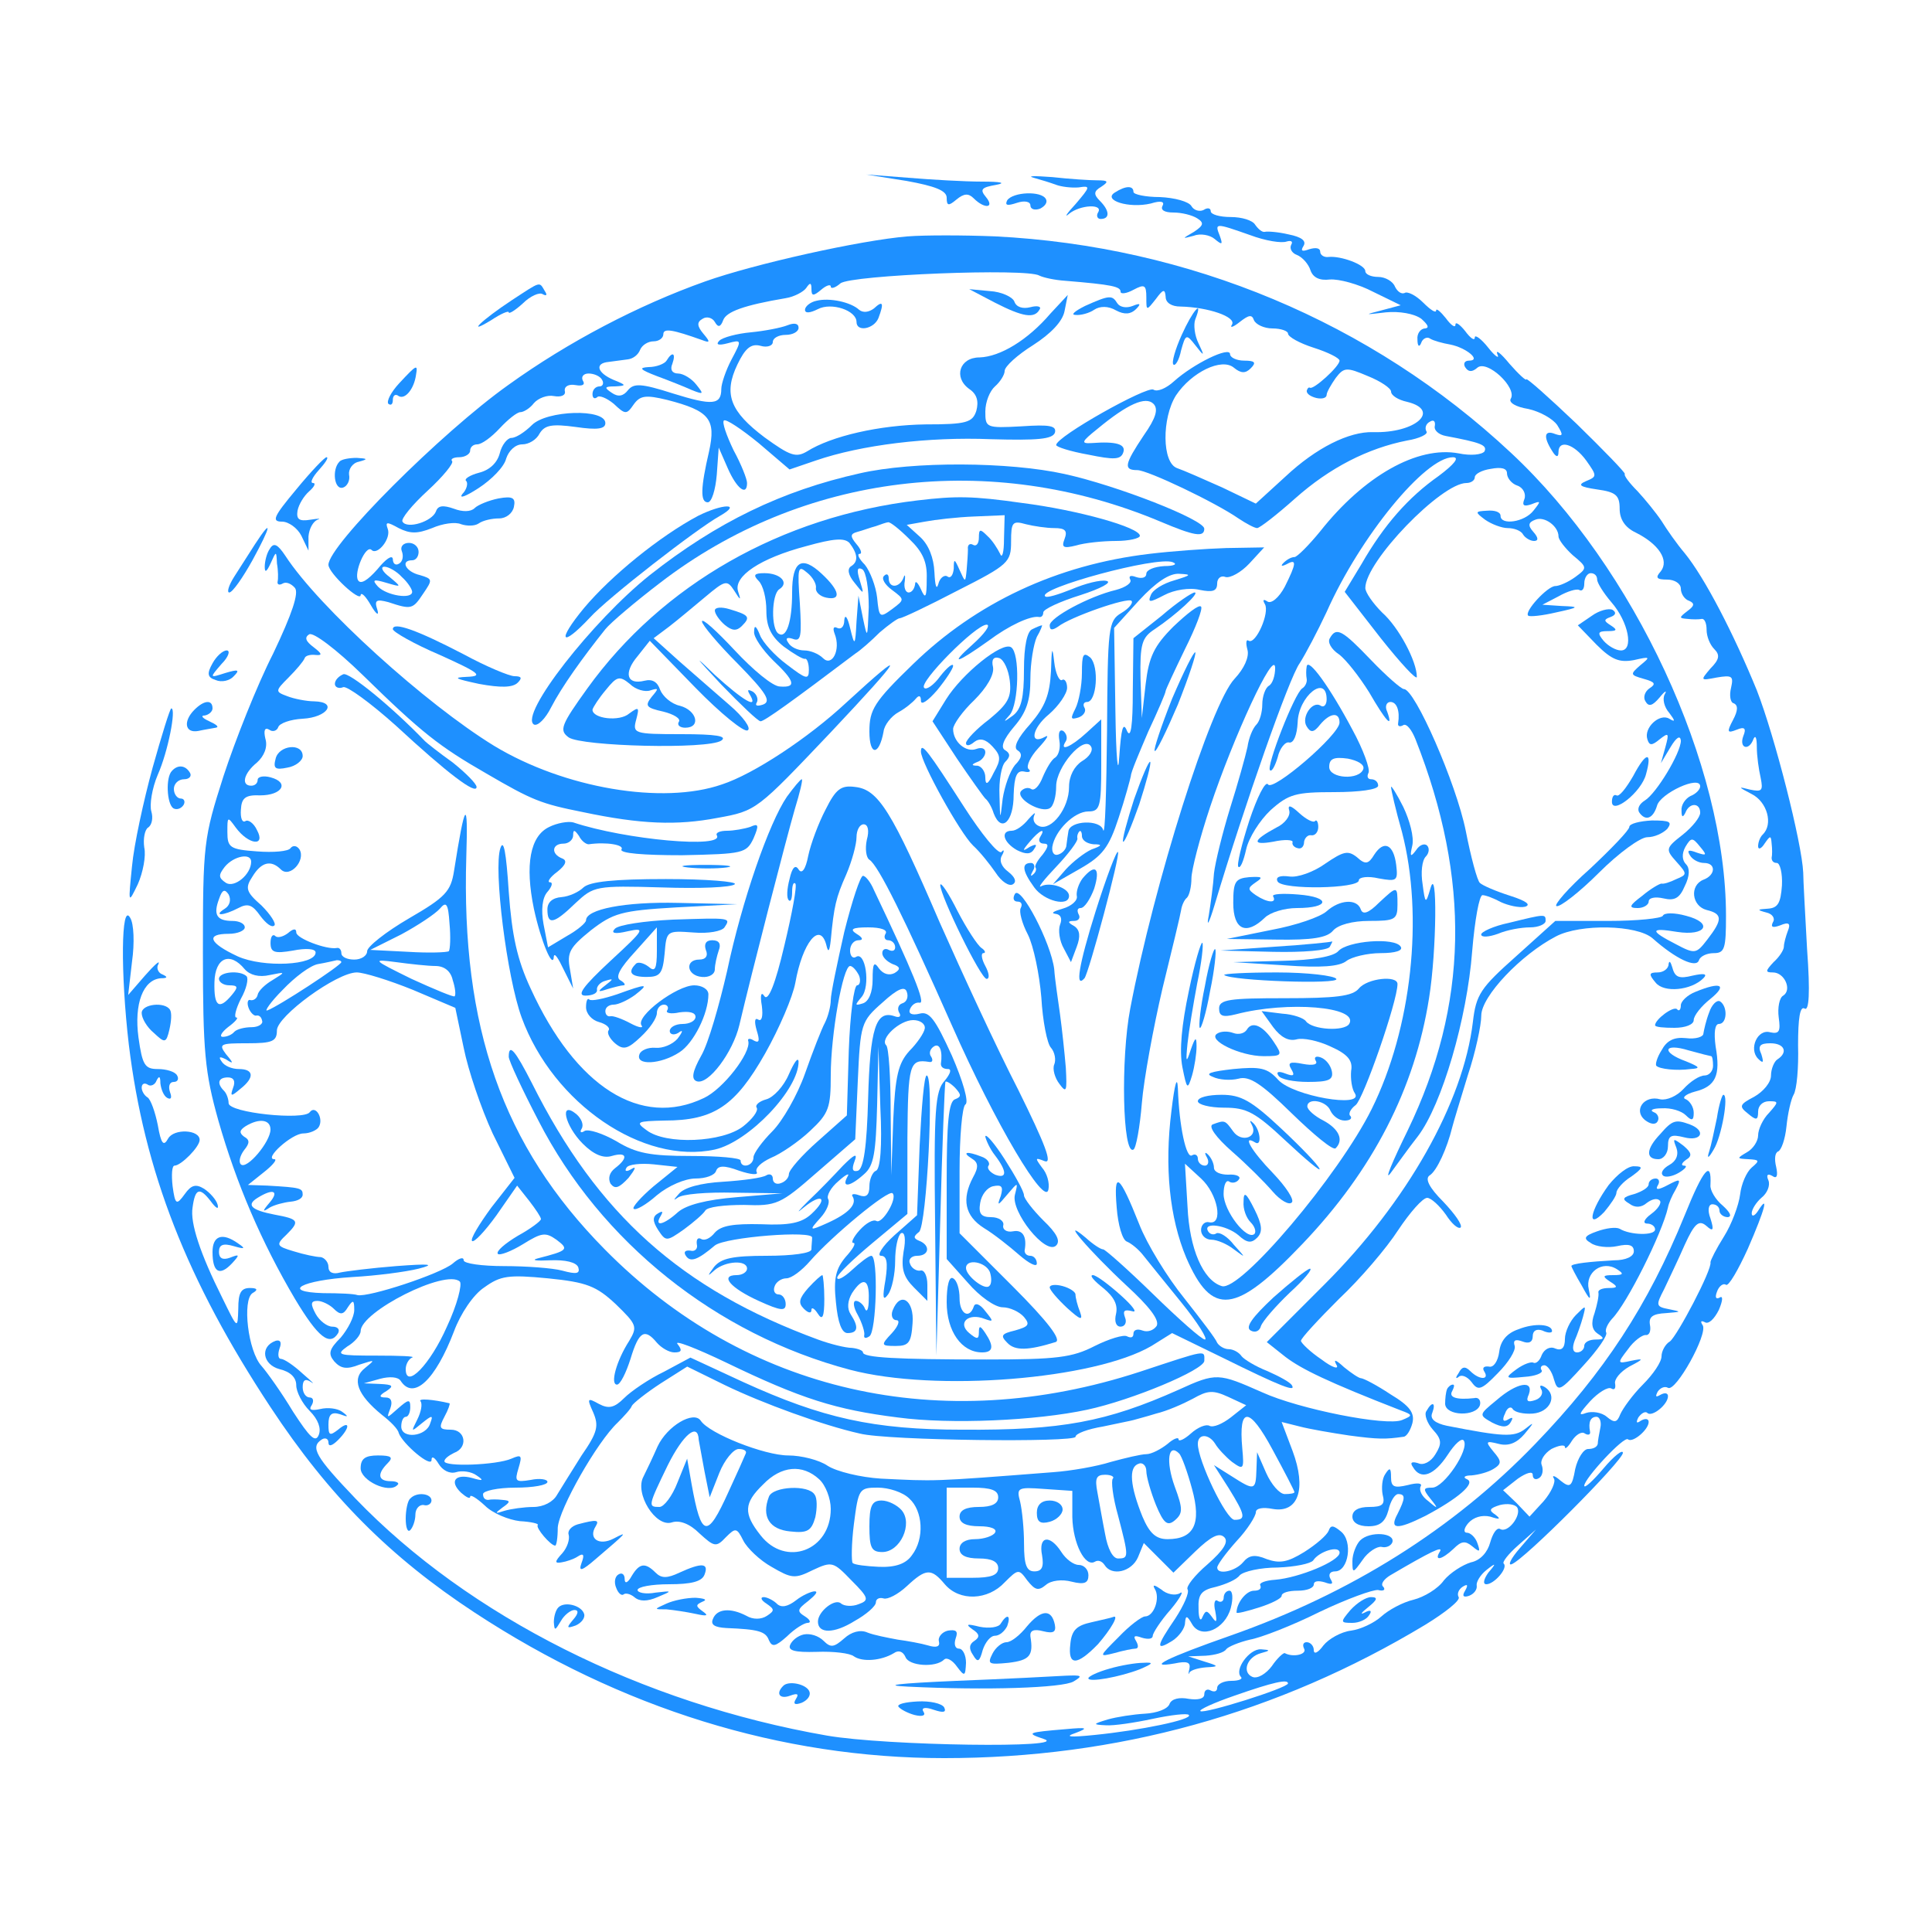 <?xml version="1.0" standalone="no"?>
<!DOCTYPE svg PUBLIC "-//W3C//DTD SVG 20010904//EN"
 "http://www.w3.org/TR/2001/REC-SVG-20010904/DTD/svg10.dtd">
<svg version="1.0" xmlns="http://www.w3.org/2000/svg"
 width="300pt" height="300pt" viewBox="0 0 300 300"
 preserveAspectRatio="xMidYMid meet">
<g transform="translate(0,300) scale(0.1,-0.1)"
fill="rgba(30, 144, 255, 1)" stroke="none">
<path d="M1408 2719 c44 -8 62 -15 62 -26 0 -13 3 -13 15 -3 12 10 19 10 27 2
17 -17 33 -15 19 2 -10 12 -7 15 16 19 16 3 7 5 -22 5 -27 0 -79 3 -115 6
l-65 5 63 -10z"/>
<path d="M1605 2724 c11 -3 27 -8 35 -11 8 -3 24 -5 35 -4 19 3 18 1 -5 -26
-14 -15 -18 -22 -10 -15 17 14 54 16 45 2 -3 -5 -1 -10 4 -10 15 0 14 13 -1
28 -10 10 -10 15 2 22 12 8 11 10 -6 10 -12 0 -43 2 -70 5 -27 2 -40 2 -29 -1z"/>
<path d="M1731 2701 c-19 -12 22 -25 56 -17 16 5 22 3 18 -4 -3 -6 3 -10 17
-10 13 0 29 -4 37 -9 11 -7 10 -11 -5 -21 -19 -11 -19 -11 0 -6 10 4 25 1 32
-5 12 -10 13 -9 8 5 -8 20 -7 20 47 1 24 -9 49 -13 57 -10 7 2 10 0 7 -5 -3
-6 1 -13 9 -16 8 -3 18 -14 21 -24 4 -11 14 -16 30 -14 14 1 44 -7 67 -19 l43
-21 -30 -8 c-27 -7 -27 -7 7 -3 21 2 44 -2 55 -10 10 -9 13 -14 6 -15 -7 0
-13 -8 -12 -17 0 -11 3 -13 6 -5 2 6 9 10 14 6 5 -3 19 -7 31 -9 25 -5 49 -25
29 -25 -7 0 -9 -5 -6 -10 5 -8 11 -8 19 -1 15 13 62 -31 52 -48 -4 -6 8 -13
27 -16 18 -4 38 -15 45 -25 10 -16 9 -18 -3 -14 -17 7 -19 -4 -5 -26 6 -10 10
-11 10 -2 0 20 24 13 43 -13 17 -24 17 -25 0 -32 -14 -6 -10 -9 17 -13 29 -4
35 -9 35 -30 0 -16 8 -29 25 -37 36 -18 52 -43 39 -60 -9 -10 -7 -13 10 -13
11 0 21 -6 21 -14 0 -8 6 -17 13 -19 9 -4 8 -8 -3 -16 -13 -10 -13 -11 0 -12
8 -1 18 -1 23 0 4 0 7 -7 7 -17 0 -10 5 -23 12 -30 9 -9 8 -16 -6 -30 -16 -19
-16 -19 10 -14 24 4 26 2 22 -16 -3 -12 -1 -23 4 -24 7 -3 7 -11 -1 -26 -10
-19 -9 -21 6 -15 12 5 15 2 10 -10 -7 -19 9 -24 16 -4 3 6 5 1 5 -13 0 -14 3
-35 6 -48 4 -20 2 -22 -17 -18 -19 5 -18 4 3 -7 24 -12 34 -47 17 -63 -4 -4
-7 -12 -7 -18 0 -6 5 -4 10 4 9 13 10 13 11 0 1 -8 1 -18 0 -22 0 -5 3 -8 8
-8 5 0 9 -16 8 -35 -2 -27 -6 -35 -22 -36 -17 -1 -17 -2 -2 -6 9 -2 14 -9 10
-15 -4 -8 0 -9 11 -5 14 6 17 3 12 -9 -3 -8 -6 -19 -6 -24 0 -5 -7 -16 -16
-24 -13 -14 -13 -16 -1 -16 18 0 30 -27 16 -36 -6 -3 -9 -19 -7 -34 3 -21 1
-26 -13 -23 -20 6 -34 -26 -19 -41 8 -8 9 -6 5 7 -6 13 -2 17 14 17 22 0 28
-14 11 -25 -5 -3 -10 -15 -10 -25 0 -11 -12 -25 -26 -33 -23 -12 -24 -15 -10
-26 13 -11 16 -11 16 3 0 9 7 16 17 16 15 0 15 -1 0 -18 -10 -10 -17 -26 -17
-35 0 -9 -8 -21 -17 -26 -17 -10 -16 -10 2 -11 17 -1 18 -2 5 -13 -8 -7 -16
-25 -18 -42 -2 -16 -13 -46 -25 -65 -12 -19 -21 -37 -21 -40 3 -11 -52 -115
-63 -123 -7 -4 -13 -15 -13 -23 0 -9 -13 -28 -29 -44 -16 -16 -31 -37 -35 -46
-5 -13 -9 -14 -21 -4 -8 7 -23 9 -32 6 -13 -5 -11 -1 6 18 13 14 28 23 33 20
5 -3 7 0 6 7 -2 7 8 19 22 27 23 12 23 13 3 9 -22 -5 -22 -4 -5 18 9 13 22 22
27 22 6 -1 9 6 7 16 -2 12 4 17 25 18 24 2 25 2 5 6 -21 4 -21 6 -8 31 7 15
22 46 32 69 15 33 22 39 33 30 11 -10 13 -8 7 11 -5 13 -3 22 3 22 6 0 11 -4
11 -10 0 -5 6 -10 13 -10 7 1 3 8 -8 18 -11 9 -20 24 -19 32 2 40 -11 25 -40
-47 -57 -140 -125 -244 -232 -355 -127 -132 -286 -232 -474 -298 -97 -34 -132
-51 -86 -43 19 4 25 2 23 -8 -2 -8 -2 -11 0 -6 3 4 14 7 26 8 20 1 20 2 -3 9
l-25 8 27 1 c15 1 29 5 32 10 3 4 20 11 37 15 17 3 66 22 108 43 42 20 83 35
91 34 8 -2 12 0 8 5 -5 4 1 12 11 18 63 37 82 46 77 37 -10 -16 3 -13 21 4 12
12 18 13 29 4 12 -10 13 -9 8 5 -3 9 -11 16 -16 16 -6 0 -5 7 2 15 8 9 21 13
34 10 15 -5 17 -4 8 3 -11 7 -9 10 7 15 12 3 24 1 27 -4 7 -12 -15 -41 -27
-33 -5 2 -11 -7 -15 -21 -4 -15 -15 -28 -30 -31 -13 -4 -32 -16 -42 -28 -9
-13 -31 -26 -47 -30 -17 -4 -39 -16 -50 -26 -11 -10 -32 -20 -47 -22 -16 -2
-35 -13 -43 -23 -8 -11 -15 -15 -15 -7 0 6 -5 12 -11 12 -5 0 -7 -4 -4 -10 5
-9 -17 -14 -30 -7 -2 1 -12 -8 -20 -20 -9 -12 -22 -20 -30 -17 -17 7 -9 31 13
37 15 4 15 5 0 6 -18 1 -42 -32 -31 -43 3 -3 -3 -6 -15 -6 -12 0 -22 -5 -22
-11 0 -5 -4 -7 -10 -4 -5 3 -10 1 -10 -6 0 -7 -10 -9 -24 -7 -15 3 -27 0 -30
-8 -3 -8 -20 -14 -38 -15 -18 -1 -44 -5 -58 -9 -23 -7 -24 -8 -3 -9 12 -1 45
4 73 10 28 6 54 9 56 6 7 -7 -76 -24 -146 -31 -39 -4 -48 -3 -30 3 21 8 18 9
-15 6 -60 -5 -62 -6 -35 -15 48 -15 -244 -11 -336 5 -287 50 -556 185 -732
368 -62 65 -71 80 -52 92 5 3 10 1 10 -5 0 -7 6 -5 15 4 19 19 19 32 0 16 -13
-10 -15 -9 -15 8 0 16 5 20 18 16 13 -5 14 -4 3 4 -7 5 -22 7 -34 4 -14 -3
-18 -1 -13 6 4 7 2 12 -3 12 -6 0 -11 7 -11 16 0 11 4 14 13 8 7 -5 1 1 -13
13 -14 13 -29 23 -34 23 -4 0 -5 7 -2 16 4 10 1 14 -6 12 -25 -9 -20 -37 6
-44 17 -4 26 -13 26 -25 0 -10 9 -28 21 -40 13 -13 18 -27 14 -37 -5 -13 -14
-4 -40 36 -18 30 -41 62 -49 71 -21 23 -30 102 -14 113 9 5 8 8 -4 8 -14 0
-18 -8 -18 -32 -1 -33 -1 -32 -25 17 -34 68 -50 116 -46 140 4 30 11 32 28 10
8 -11 13 -14 11 -6 -2 8 -12 19 -21 25 -13 8 -20 6 -30 -8 -13 -18 -15 -17
-19 12 -2 18 -1 32 3 32 10 0 39 29 39 40 0 16 -40 18 -49 2 -7 -13 -11 -8
-16 21 -4 20 -11 40 -16 43 -5 3 -9 10 -9 15 0 6 4 8 9 5 5 -4 12 0 14 6 4 8
6 7 6 -4 1 -9 5 -20 11 -23 6 -3 7 1 4 9 -3 9 -1 16 6 16 6 0 8 5 5 10 -3 6
-17 10 -30 10 -20 0 -24 6 -30 49 -7 52 7 90 35 92 10 0 11 2 2 6 -6 2 -10 10
-6 16 3 7 -6 -1 -21 -18 l-26 -30 6 52 c4 28 3 59 -3 68 -14 25 -15 -86 -2
-197 24 -197 90 -366 220 -563 91 -138 186 -233 317 -319 227 -149 476 -226
729 -226 268 0 518 69 747 207 31 19 55 38 52 43 -3 5 0 12 6 16 8 5 9 3 4 -6
-5 -8 -3 -11 6 -8 8 3 13 10 12 16 -1 5 5 16 15 24 15 12 16 11 3 -4 -7 -10
-9 -18 -3 -18 12 0 34 25 27 32 -3 2 7 15 23 29 l27 24 -25 -29 c-14 -16 -19
-27 -13 -25 19 6 173 161 173 173 0 6 -14 -5 -30 -24 -16 -19 -30 -32 -30 -27
0 11 62 78 68 72 7 -6 32 15 32 27 0 5 -5 6 -12 2 -7 -5 -8 -3 -4 5 5 7 11 10
14 7 7 -7 32 13 32 26 0 5 -5 6 -12 2 -7 -4 -8 -3 -4 5 4 6 11 9 16 6 12 -7
62 83 54 97 -4 6 -3 8 3 5 6 -4 15 5 22 19 6 14 7 23 1 19 -6 -3 -7 1 -4 9 3
9 10 14 14 11 4 -3 19 23 34 56 27 62 33 86 16 59 -5 -8 -10 -10 -10 -4 0 6 7
17 15 24 9 7 14 19 11 27 -4 9 -1 11 6 7 7 -5 9 0 6 14 -3 12 -2 22 3 24 5 2
11 19 13 39 2 20 7 42 11 49 5 8 8 42 7 77 0 42 3 61 10 57 7 -5 9 24 4 92 -3
55 -6 108 -6 119 -2 46 -44 211 -72 283 -36 88 -81 175 -112 213 -12 14 -28
37 -36 50 -8 12 -25 33 -37 46 -13 13 -22 25 -20 27 1 2 -33 37 -75 78 -43 41
-78 72 -78 69 0 -3 -12 8 -26 24 -14 17 -22 23 -19 15 4 -8 -3 -4 -14 10 -11
14 -21 21 -21 16 0 -6 -7 -1 -15 10 -8 10 -15 15 -15 10 0 -6 -7 -1 -15 10 -8
10 -15 16 -15 12 0 -5 -9 1 -20 12 -12 12 -25 18 -29 15 -5 -2 -11 2 -15 10
-3 8 -15 15 -26 15 -11 0 -20 4 -20 9 0 10 -38 24 -57 22 -7 -1 -13 3 -13 8 0
6 -7 7 -17 4 -11 -4 -14 -3 -9 5 5 8 -3 14 -23 18 -17 4 -33 5 -37 4 -4 -1
-10 4 -15 11 -4 7 -21 12 -38 12 -17 0 -31 4 -31 9 0 5 -5 6 -11 2 -6 -3 -15
-1 -19 6 -4 7 -26 13 -49 14 -22 0 -41 4 -41 8 0 10 -12 10 -29 -1z m754
-1918 c-2 -10 -4 -21 -4 -25 -1 -5 -7 -8 -15 -8 -7 0 -16 -14 -20 -31 -5 -28
-8 -30 -23 -18 -9 8 -14 9 -10 3 3 -5 -4 -21 -16 -35 l-22 -24 -20 21 -21 20
23 18 c13 9 23 12 23 6 0 -6 4 -9 10 -5 5 3 7 12 4 20 -3 7 4 18 15 25 12 6
21 7 21 3 0 -4 5 0 11 10 6 9 15 15 20 11 5 -3 9 -2 8 3 -3 15 1 23 10 23 5 0
8 -8 6 -17z m-485 -397 c0 -7 -131 -48 -136 -43 -3 2 21 13 53 24 60 21 83 26
83 19z"/>
<path d="M1564 2689 c-4 -8 0 -9 15 -4 12 4 21 2 21 -4 0 -6 7 -8 15 -5 8 4
12 10 9 15 -7 13 -51 11 -60 -2z"/>
<path d="M1410 2633 c-74 -6 -239 -43 -315 -70 -104 -37 -213 -94 -306 -161
-104 -74 -279 -249 -279 -279 0 -13 50 -59 50 -47 1 5 8 -2 16 -16 8 -14 13
-17 10 -7 -5 15 -2 17 17 12 36 -12 38 -11 54 13 15 22 15 23 -5 29 -22 5 -31
23 -12 23 6 0 10 6 10 13 0 8 -7 14 -15 14 -9 0 -14 -6 -11 -13 3 -8 1 -16 -4
-19 -6 -4 -10 0 -10 7 -1 7 -11 0 -24 -16 -15 -17 -26 -24 -30 -17 -7 11 12
56 21 47 9 -9 31 18 25 33 -4 11 -1 11 17 1 18 -9 29 -9 52 0 16 7 36 10 45 6
9 -3 21 -3 27 1 7 5 21 8 32 8 11 0 21 8 23 18 3 14 -2 17 -24 13 -15 -3 -32
-10 -37 -15 -6 -6 -19 -6 -32 -1 -17 6 -25 5 -28 -4 -6 -16 -45 -28 -52 -16
-3 4 15 26 39 48 24 22 41 43 38 46 -3 3 2 6 11 6 9 0 17 5 17 10 0 6 5 10 11
10 7 0 22 11 35 25 13 14 27 25 32 25 5 0 15 6 21 14 7 8 21 13 31 11 11 -2
19 1 17 8 -1 7 6 11 17 9 11 -2 15 1 11 7 -3 6 1 11 9 11 8 0 18 -4 21 -10 3
-5 1 -10 -4 -10 -6 0 -11 -5 -11 -12 0 -6 3 -8 7 -5 3 4 15 -1 26 -10 18 -17
20 -17 31 -1 10 14 19 15 52 7 66 -17 76 -30 65 -80 -13 -56 -14 -79 -2 -79 6
0 12 19 14 43 l3 42 14 -32 c14 -32 30 -44 30 -23 0 6 -9 29 -21 51 -11 23
-18 43 -15 46 3 3 27 -13 54 -35 l48 -41 41 14 c70 24 174 37 272 33 72 -2 95
0 99 10 3 11 -8 13 -52 10 -55 -3 -56 -2 -56 23 0 15 7 32 15 39 8 7 15 18 15
24 0 7 20 25 44 40 28 18 46 37 49 53 l5 25 -27 -29 c-35 -41 -78 -67 -110
-68 -31 0 -41 -31 -16 -49 12 -8 15 -19 11 -34 -6 -18 -15 -21 -79 -21 -71 -1
-146 -18 -184 -42 -17 -10 -26 -7 -66 22 -53 40 -64 67 -42 113 12 25 21 33
36 29 10 -3 19 0 19 6 0 6 9 11 20 11 11 0 20 5 20 11 0 7 -7 8 -17 4 -10 -4
-36 -9 -57 -11 -22 -2 -44 -8 -49 -13 -6 -6 -2 -8 13 -4 22 6 22 5 6 -25 -9
-17 -16 -38 -16 -46 0 -25 -14 -26 -75 -7 -50 16 -61 16 -70 5 -7 -9 -15 -11
-25 -4 -12 8 -12 10 5 10 18 1 18 2 -2 10 -26 11 -30 26 -8 28 8 1 22 3 30 4
8 1 16 7 19 15 3 7 12 13 21 13 8 0 15 5 15 11 0 10 15 7 60 -9 13 -5 13 -3 2
10 -10 12 -10 18 -1 23 6 4 15 2 19 -5 5 -9 9 -8 13 3 5 13 32 23 97 34 13 2
28 10 32 16 6 9 8 8 8 -2 0 -11 3 -11 15 -1 8 7 15 9 15 5 0 -4 7 -2 15 5 16
13 290 24 309 12 6 -3 24 -7 40 -8 73 -6 86 -9 86 -17 0 -4 9 -3 20 3 17 9 20
8 20 -12 0 -21 0 -21 15 -2 11 15 14 16 15 3 0 -9 9 -15 23 -15 43 -1 87 -16
80 -28 -4 -6 2 -4 12 4 14 11 19 12 22 3 3 -7 16 -13 29 -13 13 0 24 -4 24 -8
0 -5 18 -15 40 -22 22 -7 40 -16 40 -20 0 -9 -41 -46 -46 -42 -2 1 -4 -1 -5
-5 0 -5 7 -9 15 -11 9 -2 16 0 16 5 0 4 7 16 14 26 13 17 17 17 50 3 20 -8 36
-19 36 -24 0 -6 11 -13 25 -16 53 -13 13 -49 -53 -47 -37 1 -88 -24 -136 -69
l-46 -42 -52 25 c-29 13 -61 27 -70 30 -24 8 -24 78 -2 113 24 36 71 59 90 43
11 -9 18 -9 26 -1 9 9 7 12 -10 12 -12 0 -22 5 -22 10 0 13 -57 -15 -87 -42
-12 -11 -26 -17 -32 -13 -10 6 -151 -73 -151 -86 0 -3 22 -10 50 -15 39 -8 50
-8 54 3 5 13 -10 18 -49 15 -17 -1 -16 2 9 22 47 39 75 51 87 39 8 -8 4 -22
-15 -49 -30 -45 -32 -54 -10 -54 16 0 121 -50 157 -75 12 -8 25 -15 29 -15 4
0 31 21 59 46 54 48 113 78 174 90 19 3 33 10 30 14 -3 5 -1 12 5 15 6 4 9 1
8 -6 -2 -7 6 -14 17 -16 53 -10 65 -14 60 -24 -4 -5 -21 -7 -40 -3 -64 12
-147 -35 -215 -121 -18 -22 -36 -40 -40 -40 -5 0 -12 -4 -17 -9 -5 -5 -3 -6 5
-2 16 9 15 1 -3 -35 -9 -17 -21 -27 -27 -23 -6 4 -8 3 -4 -4 8 -13 -14 -63
-25 -57 -4 3 -5 -3 -2 -14 3 -11 -5 -29 -20 -45 -37 -39 -125 -318 -162 -512
-15 -78 -12 -229 5 -219 4 2 10 35 13 72 3 37 18 118 32 178 15 61 28 115 29
122 1 7 5 16 9 19 4 4 7 18 7 30 0 13 13 63 29 111 36 108 100 247 101 216 0
-12 -4 -25 -10 -28 -5 -3 -10 -16 -10 -29 0 -12 -4 -26 -9 -31 -6 -6 -12 -21
-14 -35 -3 -14 -15 -57 -27 -95 -12 -39 -23 -84 -25 -101 -1 -17 -5 -46 -8
-65 -4 -20 0 -14 9 16 47 157 116 353 132 375 9 14 28 50 42 80 52 117 153
240 196 240 11 0 2 -11 -22 -29 -47 -33 -85 -76 -120 -137 l-26 -43 56 -72
c31 -39 56 -66 56 -60 0 24 -28 77 -54 100 -14 14 -26 31 -26 38 0 41 118 163
157 163 7 0 13 4 13 9 0 5 11 11 25 13 16 3 25 1 25 -7 0 -7 7 -16 16 -19 9
-3 14 -13 11 -21 -4 -10 -1 -12 11 -8 15 6 15 5 3 -10 -14 -18 -51 -23 -51 -8
0 6 -9 9 -21 8 -19 -1 -19 -2 -3 -14 10 -7 26 -13 35 -13 10 0 21 -4 24 -10 3
-5 11 -10 17 -10 7 0 7 5 -1 14 -9 10 -8 15 3 19 14 6 36 -10 36 -26 0 -5 10
-18 22 -29 23 -19 23 -20 4 -34 -11 -8 -25 -14 -31 -14 -12 0 -49 -40 -42 -46
2 -2 22 0 43 5 37 8 37 9 9 10 l-30 2 25 13 c14 8 28 12 32 10 5 -3 8 2 8 10
0 9 5 16 10 16 6 0 10 -4 10 -10 0 -5 10 -21 22 -35 27 -31 35 -75 15 -75 -8
0 -20 7 -27 15 -10 12 -9 15 6 15 15 0 16 2 5 9 -11 7 -11 9 0 13 8 3 9 7 3
11 -6 3 -21 -1 -32 -9 l-22 -15 29 -30 c24 -24 36 -28 58 -24 26 6 26 5 10 -8
-16 -14 -16 -15 5 -21 18 -5 20 -8 9 -15 -7 -5 -10 -14 -6 -20 5 -9 11 -7 22
6 8 10 12 12 8 5 -4 -7 -1 -20 7 -29 9 -12 10 -15 0 -9 -15 9 -40 -14 -34 -32
3 -10 7 -10 19 0 14 11 15 10 9 -12 l-7 -25 15 25 c9 15 15 19 16 10 0 -19
-38 -82 -56 -93 -8 -5 -12 -12 -9 -18 10 -15 22 -10 28 10 5 19 67 48 67 30 0
-5 -7 -12 -15 -15 -8 -4 -15 -14 -14 -23 0 -10 2 -11 6 -3 6 16 23 16 23 0 0
-7 -12 -22 -27 -34 -27 -21 -27 -23 -10 -42 17 -19 17 -20 0 -27 -10 -5 -20
-8 -23 -7 -3 0 -17 -8 -30 -19 -20 -15 -22 -19 -7 -19 9 0 17 5 17 10 0 6 10
8 23 5 17 -4 25 0 33 19 8 16 8 28 2 34 -6 6 -7 16 -1 27 9 15 11 15 23 0 11
-13 10 -14 -5 -9 -13 5 -16 4 -11 -4 4 -7 14 -12 22 -12 19 0 18 -19 -1 -26
-22 -9 -18 -41 5 -47 25 -6 25 -15 1 -46 -17 -22 -19 -23 -49 -7 -41 21 -40
26 2 19 45 -7 57 14 14 25 -18 5 -34 5 -36 0 -2 -4 -40 -8 -85 -8 l-82 0 -61
-55 c-55 -49 -62 -59 -67 -102 -15 -125 -102 -279 -230 -407 l-90 -90 29 -23
c25 -19 66 -39 179 -83 19 -7 19 -8 2 -15 -24 -10 -160 17 -217 43 -68 30 -71
31 -130 4 -112 -50 -182 -63 -335 -62 -139 0 -218 18 -341 74 l-82 38 -41 -22
c-23 -11 -51 -30 -62 -41 -15 -15 -24 -17 -39 -9 -18 10 -19 9 -9 -13 9 -21 7
-31 -18 -67 -15 -24 -32 -51 -38 -61 -6 -11 -21 -19 -37 -19 -14 0 -35 -3 -45
-6 -15 -5 -15 -4 -3 5 13 9 13 11 0 12 -8 1 -18 1 -22 0 -5 0 -8 3 -8 9 0 5
23 10 50 10 28 0 50 4 50 9 0 4 -12 6 -26 3 -24 -4 -25 -2 -19 18 6 20 5 22
-11 15 -23 -10 -104 -13 -104 -4 0 4 7 9 15 13 22 8 18 36 -5 36 -18 0 -19 3
-10 20 6 11 9 20 8 21 -25 6 -50 8 -45 3 3 -4 1 -16 -5 -28 -10 -20 -10 -20 7
-6 16 13 18 13 13 0 -6 -21 -45 -25 -45 -5 0 8 3 15 7 15 4 0 7 7 7 15 0 13
-3 12 -19 -2 -18 -16 -18 -16 -12 0 4 11 1 17 -7 17 -11 0 -11 3 1 10 12 8 10
10 -10 11 l-25 1 25 7 c15 4 28 3 32 -3 20 -31 54 1 83 77 10 27 30 57 47 68
25 18 37 20 99 14 60 -6 75 -12 105 -40 33 -32 34 -35 21 -57 -20 -31 -30 -68
-19 -68 5 0 14 18 21 40 13 43 22 48 41 25 7 -8 19 -15 27 -15 11 0 13 3 5 13
-6 7 28 -6 76 -29 116 -56 170 -73 266 -85 82 -11 215 -5 294 12 70 15 182 62
182 76 0 17 6 18 -100 -17 -309 -101 -612 -32 -831 190 -159 161 -223 345
-215 610 3 93 -2 86 -19 -22 -5 -32 -13 -41 -70 -74 -36 -21 -65 -44 -65 -51
0 -7 -9 -13 -20 -13 -11 0 -20 4 -20 10 0 5 -3 9 -7 8 -16 -3 -63 15 -63 24 0
7 -5 6 -13 -1 -8 -6 -17 -8 -20 -4 -4 3 -7 -2 -7 -11 0 -15 6 -17 35 -12 20 4
35 3 35 -3 0 -20 -81 -24 -121 -6 -45 21 -50 35 -14 35 14 0 25 5 25 10 0 6
-9 10 -19 10 -25 0 -30 10 -21 34 5 15 9 16 15 7 4 -8 2 -17 -6 -22 -19 -12
-2 -11 21 1 15 8 22 5 34 -12 9 -12 18 -19 22 -15 3 3 -6 17 -20 31 -24 21
-26 27 -14 45 14 23 29 26 44 11 14 -14 39 14 29 31 -4 6 -10 7 -14 2 -3 -5
-27 -7 -52 -5 -42 3 -46 6 -46 30 0 24 0 25 13 7 20 -27 47 -30 33 -4 -5 11
-14 17 -18 14 -5 -3 -8 5 -7 18 1 18 7 23 30 22 34 0 46 20 16 28 -11 3 -20 1
-20 -4 0 -5 -4 -9 -10 -9 -16 0 -12 19 9 36 11 10 17 24 13 37 -3 13 -1 18 6
14 5 -4 12 -2 14 4 2 6 19 12 38 13 38 2 55 26 18 27 -12 0 -32 4 -42 8 -19 7
-19 8 2 29 12 12 23 25 25 30 1 4 9 6 17 5 11 -1 10 2 -3 12 -12 9 -15 15 -7
20 6 4 42 -23 83 -63 92 -90 119 -111 192 -153 72 -42 85 -47 150 -60 90 -19
146 -21 209 -9 61 11 61 12 176 133 114 121 122 136 24 46 -59 -55 -144 -111
-193 -127 -92 -32 -245 -6 -354 60 -106 65 -272 215 -324 295 -12 18 -18 21
-24 11 -5 -7 -8 -20 -8 -28 0 -10 3 -8 9 5 9 20 9 20 10 0 2 -11 2 -24 1 -28
-1 -5 3 -6 8 -3 5 3 13 0 19 -7 6 -8 -4 -39 -34 -102 -25 -49 -59 -135 -77
-190 -31 -97 -32 -105 -32 -275 0 -154 3 -185 24 -260 28 -98 67 -189 119
-277 36 -60 54 -74 67 -53 3 6 -1 10 -9 10 -8 0 -20 9 -26 20 -8 15 -8 20 3
20 7 0 19 -6 25 -12 10 -10 15 -10 22 2 8 12 10 12 10 -4 0 -11 -10 -30 -21
-43 -18 -18 -20 -25 -10 -37 10 -11 19 -13 39 -5 25 8 25 8 9 -5 -22 -17 -12
-42 26 -73 13 -10 25 -22 26 -28 6 -17 51 -55 51 -42 0 7 5 4 11 -6 6 -10 17
-16 27 -13 9 3 24 1 32 -5 12 -8 10 -9 -7 -4 -26 7 -36 -5 -17 -23 8 -7 14
-10 14 -6 0 4 10 -2 23 -14 12 -12 37 -22 54 -24 18 -1 30 -4 28 -6 -4 -4 20
-32 27 -32 2 0 4 12 4 28 2 29 61 133 93 163 10 10 21 22 22 26 2 4 22 20 45
35 l41 26 59 -29 c58 -28 151 -62 209 -75 43 -11 335 -14 335 -5 0 5 19 12 43
16 23 5 44 9 47 10 3 1 19 5 35 10 17 4 42 15 57 23 23 13 31 14 55 3 l28 -13
-24 -19 c-13 -10 -27 -16 -33 -13 -5 3 -18 -2 -29 -12 -10 -9 -19 -13 -19 -9
0 4 -8 1 -17 -7 -10 -8 -25 -16 -33 -16 -8 0 -33 -6 -55 -12 -22 -7 -62 -14
-90 -16 -192 -15 -182 -14 -267 -10 -32 2 -69 11 -83 20 -13 9 -41 16 -61 16
-37 0 -123 34 -136 54 -11 16 -52 -8 -67 -40 -7 -16 -17 -37 -22 -47 -14 -26
19 -79 44 -71 12 4 28 -2 43 -17 23 -21 26 -22 41 -6 15 15 17 15 27 -5 6 -12
26 -31 44 -41 31 -18 36 -19 64 -5 30 14 32 13 60 -16 27 -27 28 -31 11 -37
-10 -4 -22 -3 -27 1 -9 9 -36 -12 -36 -28 0 -19 25 -19 57 1 18 10 33 23 33
29 0 5 5 8 12 6 6 -2 22 6 36 19 30 28 38 28 59 3 23 -27 67 -25 93 3 21 21
22 21 35 3 12 -15 17 -17 29 -7 8 7 25 9 40 5 20 -5 26 -2 26 10 0 9 -7 16
-15 16 -8 0 -20 9 -27 20 -18 28 -36 25 -30 -5 3 -18 0 -25 -12 -25 -12 0 -16
10 -16 43 0 23 -3 52 -6 65 -6 22 -4 23 37 20 l44 -3 0 -41 c1 -41 20 -78 35
-69 5 3 11 1 15 -5 11 -18 42 -11 52 12 l9 22 23 -23 23 -23 34 33 c24 23 37
30 45 22 7 -7 -1 -20 -26 -42 -20 -17 -34 -35 -31 -39 3 -5 -6 -25 -19 -45
-30 -44 -31 -51 -5 -35 11 7 20 20 20 28 1 12 3 12 11 -2 14 -24 51 -8 60 25
4 15 3 27 -2 27 -5 0 -9 -5 -9 -11 0 -5 -4 -8 -9 -5 -5 4 -7 -4 -4 -16 3 -17
2 -19 -5 -9 -8 11 -10 11 -15 0 -3 -8 -6 -2 -6 13 -1 22 4 29 27 34 15 4 32
11 37 18 6 6 32 12 59 12 27 1 51 6 55 11 9 14 41 24 41 12 0 -13 -63 -39
-100 -42 -15 -1 -26 -5 -23 -9 2 -5 -2 -8 -10 -8 -12 0 -27 -19 -27 -34 0 -2
16 2 35 8 19 6 35 14 35 18 0 5 11 8 25 8 14 0 25 4 25 10 0 5 7 6 17 3 11 -4
14 -3 9 5 -4 7 -1 12 7 12 21 0 28 47 9 62 -12 10 -16 10 -19 1 -3 -7 -19 -21
-38 -33 -26 -16 -38 -18 -58 -11 -19 8 -28 6 -37 -5 -12 -14 -40 -20 -40 -8 0
4 13 22 30 41 17 18 30 39 30 45 0 6 11 8 26 5 40 -7 53 31 31 90 l-17 45 28
-7 c15 -4 50 -10 77 -14 45 -6 56 -6 84 -2 5 0 11 10 14 21 4 16 -4 27 -34 45
-21 14 -42 25 -46 25 -3 0 -15 8 -26 17 -13 12 -17 13 -12 4 5 -8 -6 -5 -23 8
-18 12 -32 26 -32 29 0 4 27 33 59 65 33 31 74 79 92 107 18 27 38 50 45 50 6
0 19 -12 29 -26 9 -14 19 -23 23 -20 3 4 -9 21 -27 40 -22 22 -29 36 -21 41
11 7 27 42 35 75 2 8 13 44 24 80 12 36 21 78 21 93 0 30 62 95 116 123 38 20
126 18 150 -3 36 -32 68 -47 72 -34 2 6 12 11 23 11 17 0 19 7 19 58 0 234
-142 540 -334 719 -217 203 -500 321 -801 336 -49 2 -110 2 -135 0z m-786
-529 c9 -8 16 -19 16 -23 0 -12 -39 -6 -53 8 -10 11 -7 12 13 6 24 -7 24 -7 5
9 -11 8 -15 16 -8 16 6 0 19 -7 27 -16z m-234 -442 c0 -20 -26 -41 -39 -33
-12 8 -12 12 -2 25 14 17 41 22 41 8z m307 -139 c-3 -2 -31 -3 -63 -1 l-59 3
48 24 c26 14 53 32 60 40 10 12 13 8 15 -23 2 -21 1 -40 -1 -43z m-317 -28 c8
-9 22 -13 39 -9 25 5 25 5 4 -8 -12 -7 -22 -17 -23 -23 -1 -5 -6 -9 -11 -8 -4
2 -6 -4 -3 -12 3 -8 9 -13 12 -12 4 1 8 -2 9 -8 2 -5 -6 -10 -16 -10 -11 0
-23 -3 -27 -7 -4 -5 -12 -8 -18 -8 -6 0 -2 7 8 15 11 8 17 15 13 15 -4 0 -1
13 7 29 9 16 12 31 9 35 -10 10 -43 7 -43 -4 0 -5 7 -10 16 -10 14 0 14 -3 4
-15 -20 -24 -28 -18 -27 20 1 38 24 48 47 20z m150 11 c0 -5 -98 -69 -115 -75
-5 -2 5 13 24 32 19 20 43 38 55 40 12 2 24 5 29 6 4 0 7 -1 7 -3z m146 -6
c14 0 24 -8 27 -22 4 -12 5 -23 3 -25 -1 -2 -32 11 -67 27 -61 30 -62 31 -24
26 22 -3 50 -6 61 -6z m-35 -37 l66 -28 13 -62 c7 -35 27 -94 45 -133 l34 -69
-36 -46 c-19 -26 -33 -49 -30 -52 3 -3 20 15 38 40 l32 46 19 -24 c10 -13 18
-25 18 -28 0 -3 -16 -15 -36 -26 -20 -12 -34 -24 -31 -28 3 -3 21 4 39 15 29
18 35 19 52 7 20 -15 18 -17 -29 -29 -11 -3 -2 -4 19 -3 24 1 41 -3 44 -11 3
-10 -3 -11 -25 -5 -15 4 -56 7 -90 7 -35 0 -63 4 -63 9 0 6 -8 3 -17 -5 -19
-16 -131 -53 -148 -49 -5 2 -29 3 -53 3 -67 2 -34 20 45 25 37 2 83 8 103 13
27 7 18 8 -35 4 -38 -3 -78 -8 -87 -10 -11 -3 -18 0 -18 9 0 7 -6 14 -12 15
-7 0 -26 4 -42 9 -27 8 -28 10 -11 26 21 21 19 24 -19 31 -36 7 -44 15 -26 26
24 15 34 11 19 -7 -12 -14 -12 -16 0 -8 7 4 22 8 32 9 11 1 19 5 19 11 0 10
-3 11 -55 14 l-30 1 25 20 c14 11 21 20 16 20 -17 0 27 40 45 40 10 0 21 5 24
10 8 13 -5 35 -14 23 -9 -13 -126 -1 -126 14 0 6 -3 15 -7 19 -12 12 -9 21 6
21 9 0 12 -6 8 -16 -5 -14 -3 -14 11 -2 23 18 21 31 -2 31 -11 0 -23 5 -27 12
-5 7 -3 8 7 3 12 -8 12 -6 0 8 -12 16 -9 17 33 17 39 0 46 3 46 20 0 22 93 90
124 90 11 0 50 -12 87 -27z m-221 -217 c0 -19 -37 -63 -46 -54 -4 4 -1 14 5
22 9 11 9 16 0 21 -8 6 -7 10 2 16 21 13 39 11 39 -5z m274 -306 c-26 -59 -64
-98 -64 -66 0 8 5 16 10 18 6 2 -19 3 -55 3 -60 0 -64 1 -46 14 12 7 21 18 21
24 0 30 132 97 154 77 4 -4 -4 -36 -20 -70z m1316 -257 c0 -2 -7 -3 -15 -3 -8
0 -21 15 -29 33 l-14 32 -1 -27 c-1 -33 -3 -33 -39 -10 l-27 17 23 -36 c26
-42 27 -49 9 -49 -13 0 -57 92 -57 118 0 16 17 16 27 0 4 -7 16 -20 26 -28 18
-13 19 -12 16 21 -6 66 11 65 47 -2 19 -35 34 -64 34 -66z m-925 81 c1 -5 5
-27 9 -49 l8 -40 15 38 c8 20 22 37 30 37 8 0 13 -3 11 -7 -2 -5 -14 -32 -27
-60 -33 -73 -42 -71 -57 12 l-7 40 -15 -37 c-8 -21 -21 -38 -28 -38 -18 0 -18
1 13 65 24 48 47 67 48 39z m766 -76 c15 -54 3 -78 -38 -78 -18 0 -28 9 -39
35 -19 47 -22 77 -6 82 6 3 12 -3 12 -11 0 -9 7 -33 15 -53 12 -29 18 -33 29
-24 13 11 13 18 0 53 -14 39 -10 68 7 51 4 -4 13 -29 20 -55z m-579 15 c10 -9
18 -30 18 -46 0 -65 -70 -91 -109 -41 -27 34 -26 50 4 79 28 29 61 32 87 8z
m456 1 c-3 -3 0 -29 8 -57 17 -65 17 -67 0 -67 -8 0 -16 15 -20 38 -4 20 -9
49 -12 65 -4 21 -2 27 12 27 9 0 15 -3 12 -6z m-316 -31 c21 -19 24 -62 4 -88
-9 -13 -25 -19 -51 -18 -20 1 -38 3 -41 6 -2 2 -2 30 2 61 7 54 8 56 37 56 17
0 39 -7 49 -17z m138 2 c0 -10 -10 -15 -30 -15 -20 0 -30 -5 -30 -15 0 -10 10
-15 31 -15 17 0 28 -4 24 -10 -3 -5 -17 -10 -31 -10 -15 0 -24 -6 -24 -15 0
-10 10 -15 30 -15 20 0 30 -5 30 -15 0 -11 -11 -15 -40 -15 l-40 0 0 70 0 70
40 0 c29 0 40 -4 40 -15z"/>
<path d="M1194 676 c-12 -31 1 -51 33 -54 27 -3 33 1 39 22 3 14 3 30 -1 35
-9 16 -65 13 -71 -3z"/>
<path d="M1350 630 c0 -33 3 -40 20 -40 28 0 48 44 30 65 -7 8 -21 15 -31 15
-15 0 -19 -8 -19 -40z"/>
<path d="M795 2534 c-47 -31 -73 -56 -32 -31 15 10 27 15 27 12 0 -3 10 3 22
14 11 11 26 18 31 14 6 -3 7 -1 3 5 -9 15 -5 16 -51 -14z"/>
<path d="M1545 2530 c43 -22 61 -25 69 -11 4 5 -3 7 -14 4 -12 -3 -22 0 -25 9
-3 7 -20 15 -38 16 l-32 3 40 -21z"/>
<path d="M1268 2533 c-10 -2 -18 -9 -18 -14 0 -6 8 -5 20 1 21 11 60 -2 60
-20 0 -16 27 -11 34 6 9 24 7 28 -7 15 -8 -6 -17 -7 -23 -2 -13 12 -46 19 -66
14z"/>
<path d="M1685 2525 c-16 -8 -23 -14 -15 -14 8 -1 22 3 29 8 9 6 22 6 34 -1
13 -7 23 -6 31 2 8 8 7 10 -5 5 -10 -4 -20 -2 -24 4 -8 13 -12 13 -50 -4z"/>
<path d="M1835 2480 c-10 -22 -16 -43 -13 -46 3 -3 9 7 12 22 7 25 8 26 22 8
14 -18 15 -18 5 3 -6 12 -8 29 -5 37 13 33 -4 14 -21 -24z"/>
<path d="M1035 2440 c-3 -5 -16 -10 -28 -10 -16 -1 -13 -4 13 -14 19 -7 44
-17 55 -22 18 -7 18 -6 6 9 -7 9 -20 17 -28 17 -9 0 -13 6 -9 15 6 17 0 20 -9
5z"/>
<path d="M620 2405 c-13 -14 -20 -28 -17 -32 4 -3 7 -1 7 6 0 7 4 10 9 6 10
-6 24 11 27 33 3 17 1 16 -26 -13z"/>
<path d="M826 2340 c-11 -11 -25 -20 -32 -20 -6 0 -15 -11 -18 -24 -4 -15 -16
-26 -32 -30 -15 -4 -24 -10 -20 -13 3 -3 1 -13 -6 -20 -6 -8 5 -4 25 9 20 13
40 33 43 46 4 12 14 22 25 22 10 0 22 7 27 17 8 13 19 15 56 10 34 -5 46 -3
46 6 0 23 -91 20 -114 -3z"/>
<path d="M460 2240 c-35 -42 -39 -50 -22 -50 10 0 24 -10 30 -22 l11 -23 0 22
c1 12 7 23 14 26 6 2 2 2 -11 0 -18 -3 -22 1 -20 14 2 10 10 23 18 30 8 7 11
13 6 13 -5 0 -1 9 9 20 10 11 16 20 12 20 -3 0 -24 -22 -47 -50z"/>
<path d="M527 2283 c-12 -12 -8 -45 6 -40 6 2 11 11 9 20 -1 8 5 18 15 20 15
4 14 5 -3 6 -11 0 -24 -2 -27 -6z"/>
<path d="M1335 2265 c-121 -27 -222 -76 -326 -158 -89 -71 -203 -217 -180
-232 6 -3 18 9 27 27 16 31 48 76 84 121 8 10 47 43 85 72 221 170 513 206
777 95 52 -22 68 -25 68 -11 0 14 -135 67 -217 85 -86 19 -235 20 -318 1z"/>
<path d="M1425 2223 c-212 -25 -397 -131 -513 -292 -41 -57 -44 -65 -29 -76
20 -14 216 -19 237 -5 10 7 -8 10 -62 10 -74 0 -76 1 -70 23 5 19 4 20 -11 9
-15 -13 -57 -8 -57 6 1 4 10 18 21 31 17 21 21 22 37 9 9 -9 24 -13 32 -10 13
4 13 3 2 -10 -11 -14 -9 -17 18 -23 16 -4 28 -11 24 -16 -3 -5 2 -9 10 -9 25
0 18 27 -8 34 -14 3 -27 15 -31 25 -4 12 -12 17 -24 14 -28 -7 -33 12 -11 38
l19 24 71 -73 c39 -40 76 -70 81 -66 6 3 -7 21 -28 39 -21 18 -56 49 -78 68
l-40 36 24 18 c13 10 38 31 56 46 31 26 34 27 45 10 10 -16 11 -16 6 -1 -7 23
34 51 106 70 43 12 59 13 67 5 13 -17 14 -29 3 -36 -7 -4 -5 -14 5 -26 15 -19
15 -19 8 4 -5 16 -4 21 4 17 6 -4 10 -30 10 -59 -2 -49 -2 -50 -9 -17 l-7 35
-3 -40 c-2 -39 -3 -39 -10 -10 -4 17 -8 22 -9 12 0 -10 -5 -15 -11 -12 -6 3
-7 -1 -4 -9 10 -25 -4 -52 -18 -38 -7 7 -20 12 -29 12 -10 0 -21 5 -25 12 -5
7 -2 9 7 6 13 -5 14 4 11 55 -4 56 -3 60 11 48 9 -7 15 -18 14 -24 -1 -6 6
-13 16 -15 24 -5 21 11 -7 37 -31 29 -46 20 -46 -29 0 -46 -9 -72 -21 -64 -12
7 -11 61 1 69 16 10 2 25 -23 25 -16 0 -18 -3 -9 -12 7 -7 12 -27 12 -46 0
-25 7 -40 27 -56 15 -11 30 -20 33 -19 3 1 6 -7 6 -17 0 -16 -4 -15 -34 8 -19
14 -38 35 -42 46 -6 15 -9 16 -9 5 -1 -8 13 -28 29 -44 35 -33 37 -43 11 -41
-11 0 -42 26 -70 56 -28 30 -51 51 -51 45 0 -5 25 -35 56 -66 44 -45 52 -58
39 -63 -9 -3 -13 -2 -10 3 3 5 0 13 -6 17 -8 4 -9 3 -5 -4 15 -25 -10 -10 -54
30 -34 33 -32 30 10 -15 30 -31 57 -57 61 -57 6 0 49 31 147 105 8 5 25 20 38
33 14 12 28 22 31 22 4 0 44 19 90 43 79 40 83 44 83 76 0 30 2 33 23 27 12
-3 32 -6 44 -6 17 0 21 -4 16 -17 -5 -13 -2 -15 18 -10 13 4 41 7 62 7 20 0
37 4 37 8 0 13 -96 40 -183 51 -77 11 -103 11 -162 4z m134 -60 c0 -21 -3 -31
-6 -23 -4 8 -12 21 -20 28 -11 11 -13 11 -13 -3 0 -9 -4 -14 -9 -11 -5 3 -9 0
-8 -7 0 -6 -1 -21 -2 -32 -2 -20 -2 -20 -11 0 -8 18 -9 18 -9 2 -1 -10 -5 -16
-10 -12 -5 3 -12 -3 -14 -12 -3 -10 -5 -2 -6 18 -1 23 -9 43 -22 55 l-21 19
28 5 c16 3 50 7 77 8 l47 2 -1 -37z m-147 0 c21 -20 28 -36 27 -62 0 -29 -2
-32 -9 -16 -5 11 -9 14 -9 8 -1 -7 -5 -13 -10 -13 -5 0 -8 8 -6 18 1 9 0 11
-2 5 -6 -16 -23 -17 -23 -1 0 6 -3 8 -7 4 -5 -4 1 -14 12 -22 20 -15 20 -15 0
-30 -19 -14 -20 -13 -23 18 -2 18 -11 41 -19 51 -9 9 -13 17 -8 17 4 0 2 7 -5
15 -10 12 -10 16 1 19 8 2 21 7 29 9 8 3 17 6 19 6 3 1 18 -11 33 -26z"/>
<path d="M1084 2199 c-60 -32 -135 -93 -177 -143 -43 -52 -36 -63 9 -15 27 30
166 138 202 158 35 20 4 19 -34 0z"/>
<path d="M396 2155 c-9 -14 -23 -36 -32 -50 -9 -14 -12 -25 -8 -25 5 0 21 23
36 50 29 53 32 68 4 25z"/>
<path d="M1785 2140 c-144 -17 -269 -76 -367 -171 -61 -59 -68 -71 -68 -105 0
-38 15 -38 22 0 1 10 12 24 23 30 11 6 23 16 27 21 5 6 8 5 8 -3 0 -8 11 0 25
16 14 17 25 34 25 38 0 5 -9 -2 -20 -16 -10 -14 -22 -22 -25 -18 -9 8 80 98
97 98 7 0 -3 -14 -22 -31 -37 -33 -24 -29 25 6 32 24 65 39 78 37 4 -1 7 2 7
7 0 5 26 17 58 27 31 10 50 20 40 22 -9 2 -33 -4 -54 -13 -20 -8 -39 -14 -41
-11 -13 12 174 63 198 53 8 -3 2 -6 -13 -6 -16 -1 -28 -6 -28 -12 0 -6 -7 -8
-16 -5 -8 3 -12 2 -9 -4 3 -5 -7 -12 -22 -16 -42 -10 -103 -43 -103 -55 0 -8
4 -8 13 -2 19 15 108 46 114 40 3 -3 -4 -12 -16 -19 -20 -12 -21 -22 -22 -183
-1 -93 -3 -163 -6 -154 -4 17 -52 15 -54 -2 -1 -5 -2 -14 -3 -21 0 -6 -6 -13
-13 -15 -6 -2 -10 3 -9 12 4 25 34 55 56 55 18 0 20 7 20 72 l0 71 -23 -21
c-24 -22 -43 -30 -32 -13 3 5 1 12 -4 16 -6 3 -8 -3 -6 -15 2 -11 -1 -22 -6
-26 -6 -3 -14 -17 -20 -31 -5 -13 -13 -22 -18 -18 -5 3 -12 1 -16 -4 -7 -12
32 -34 45 -26 6 3 10 19 10 34 0 30 43 80 54 62 4 -6 -2 -16 -14 -23 -12 -8
-20 -23 -20 -40 0 -33 -27 -68 -46 -61 -8 3 -11 10 -8 17 3 6 -1 3 -9 -6 -8
-10 -19 -18 -26 -18 -18 0 -13 -18 8 -30 14 -7 22 -7 27 2 5 7 3 8 -7 3 -12
-8 -12 -6 0 8 15 18 26 23 16 7 -3 -5 -1 -10 6 -10 8 0 7 -5 -2 -17 -8 -9 -13
-18 -11 -20 2 -3 0 -8 -4 -11 -4 -4 -4 -1 0 6 4 6 2 12 -3 12 -15 0 -14 -12 5
-38 15 -21 54 -31 54 -13 0 12 -29 22 -43 15 -7 -4 4 10 23 30 19 20 34 40 33
44 -1 4 1 9 3 11 2 2 4 -1 4 -7 0 -7 8 -12 18 -13 14 0 14 -2 -3 -8 -11 -5
-29 -19 -40 -31 l-20 -23 42 24 c35 20 45 33 60 79 10 30 18 60 19 65 0 6 13
36 27 69 15 32 27 60 27 63 0 2 14 32 30 65 17 34 28 63 25 66 -3 4 -22 -11
-43 -31 -30 -30 -38 -47 -43 -89 l-6 -53 -2 61 c-1 54 2 64 22 77 33 22 71 57
62 57 -4 0 -28 -16 -51 -36 l-44 -35 -1 -82 c0 -53 -3 -75 -9 -62 -6 15 -9 4
-12 -40 -2 -33 -5 -2 -6 70 l-2 130 39 43 c26 28 47 42 62 41 20 -1 19 -2 -7
-10 -18 -5 -34 -15 -37 -23 -5 -12 -2 -12 21 0 15 8 39 12 55 8 20 -4 27 -2
27 10 0 8 6 13 13 10 7 -2 24 7 37 21 l23 25 -59 -1 c-32 -1 -86 -5 -119 -9z"/>
<path d="M1110 2052 c0 -5 7 -15 15 -22 12 -10 19 -10 27 -2 14 14 11 17 -19
26 -13 4 -23 3 -23 -2z"/>
<path d="M610 2023 c0 -4 33 -23 73 -40 62 -28 68 -33 42 -34 -23 -1 -18 -3
19 -11 33 -6 52 -6 60 2 7 7 6 10 -5 10 -8 0 -44 15 -79 34 -73 38 -110 51
-110 39z"/>
<path d="M1603 2023 c-8 -3 -13 -26 -13 -63 0 -43 -4 -61 -17 -71 -15 -11 -16
-11 -5 1 14 17 16 96 2 105 -14 9 -76 -41 -101 -81 l-21 -34 38 -58 c21 -31
41 -59 44 -62 4 -3 10 -13 13 -23 12 -31 31 -13 31 29 1 29 5 38 16 36 8 -2
12 0 7 4 -4 4 3 19 15 32 13 14 18 22 11 18 -25 -14 -21 13 6 35 15 13 28 32
28 41 0 9 -4 15 -8 12 -4 -2 -10 10 -12 28 -3 26 -4 23 -5 -14 -2 -37 -9 -55
-32 -82 -20 -22 -27 -37 -20 -41 8 -5 7 -12 -4 -23 -8 -10 -16 -33 -19 -52 -4
-35 -4 -35 -5 5 -1 23 3 46 9 52 8 8 8 13 0 18 -8 4 -3 17 14 37 19 22 25 41
25 74 0 25 5 54 10 65 6 10 9 19 8 18 -2 0 -9 -3 -15 -6z m-35 -80 c3 -26 -3
-36 -32 -60 -20 -15 -36 -32 -36 -37 0 -5 6 -4 13 2 8 6 17 5 28 -7 13 -14 14
-20 2 -41 -9 -19 -13 -20 -13 -7 0 9 -6 17 -12 18 -10 0 -10 2 0 6 6 2 12 9
12 15 0 6 -6 8 -14 5 -16 -6 -36 11 -36 31 0 7 15 28 33 45 19 19 31 39 29 51
-3 12 1 17 10 14 7 -3 14 -18 16 -35z"/>
<path d="M2065 2009 c-4 -6 2 -17 14 -25 11 -8 32 -35 47 -59 26 -45 38 -58
28 -30 -4 8 -1 15 5 15 10 0 15 -14 12 -33 -1 -5 3 -6 8 -3 5 3 13 -7 19 -22
86 -218 82 -412 -12 -607 -24 -49 -37 -80 -27 -67 9 12 28 39 43 58 37 49 76
182 84 287 4 48 11 87 16 87 5 0 18 -5 29 -11 11 -5 28 -9 37 -7 10 3 2 9 -23
17 -22 7 -43 16 -47 20 -4 3 -14 40 -22 81 -15 74 -79 220 -96 220 -4 0 -27
20 -51 45 -45 47 -54 52 -64 34z"/>
<path d="M330 1970 c-9 -16 -8 -22 5 -26 9 -4 22 -1 28 6 10 10 7 11 -13 5
-25 -8 -25 -8 -6 14 11 11 14 21 8 21 -6 0 -16 -9 -22 -20z"/>
<path d="M1680 1955 c0 -20 -5 -45 -10 -55 -8 -16 -8 -18 5 -14 8 3 12 10 9
15 -3 5 -1 9 4 9 15 0 19 55 5 69 -11 9 -13 5 -13 -24z"/>
<path d="M1820 1915 c-17 -43 -29 -79 -27 -81 2 -3 18 30 36 72 17 43 29 79
27 81 -2 2 -18 -30 -36 -72z"/>
<path d="M2029 1965 c-1 -5 -1 -14 0 -19 1 -5 -2 -12 -7 -15 -12 -8 -56 -121
-50 -127 3 -3 8 7 12 20 3 14 12 25 18 23 7 -1 12 12 13 31 1 41 45 76 45 36
0 -8 -4 -13 -9 -10 -13 9 -31 -18 -22 -32 6 -10 11 -10 21 3 15 18 30 20 30 3
0 -19 -104 -108 -111 -96 -4 6 -17 -20 -29 -56 -12 -37 -20 -70 -17 -72 3 -3
8 9 12 27 4 18 21 45 38 61 28 25 39 28 99 28 39 0 68 4 68 10 0 6 -5 10 -11
10 -5 0 -7 4 -4 10 3 5 -8 36 -25 67 -35 66 -69 113 -71 98z m88 -159 c-6 -18
-53 -15 -53 3 0 13 7 16 29 13 15 -3 26 -9 24 -16z"/>
<path d="M533 1953 c-7 -3 -13 -9 -13 -15 0 -5 6 -8 13 -5 6 2 43 -25 82 -60
80 -74 125 -108 125 -95 0 5 -17 22 -37 38 -21 15 -40 30 -43 33 -51 53 -118
108 -127 104z"/>
<path d="M302 1898 c-18 -18 -15 -37 6 -33 9 2 22 4 27 5 6 1 1 5 -10 10 -11
5 -14 9 -7 9 6 1 12 6 12 11 0 14 -13 13 -28 -2z"/>
<path d="M237 1808 c-14 -51 -29 -120 -32 -153 -6 -59 -6 -59 9 -28 8 18 13
44 10 57 -2 14 1 28 6 31 6 4 8 15 5 25 -3 10 1 36 10 57 16 36 29 103 21 103
-2 0 -15 -42 -29 -92z"/>
<path d="M428 1822 c-4 -15 -1 -18 18 -14 13 2 24 11 24 18 0 21 -37 17 -42
-4z"/>
<path d="M1430 1833 c0 -17 61 -127 81 -146 11 -10 26 -29 35 -42 9 -14 21
-22 27 -18 6 4 3 11 -7 19 -11 8 -15 18 -10 26 4 7 3 10 -1 5 -5 -4 -31 28
-58 70 -56 87 -67 102 -67 86z"/>
<path d="M2536 1795 c-11 -19 -22 -33 -26 -30 -4 2 -7 -2 -7 -10 0 -21 46 15
53 43 10 36 0 35 -20 -3z"/>
<path d="M1761 1759 c-11 -34 -19 -64 -17 -66 2 -2 13 24 25 58 11 34 19 64
17 66 -2 2 -13 -24 -25 -58z"/>
<path d="M267 1803 c-10 -10 -8 -51 2 -58 5 -3 12 -1 16 5 3 5 1 10 -4 10 -6
0 -11 7 -11 15 0 8 7 15 16 15 8 0 12 5 9 10 -7 12 -19 13 -28 3z"/>
<path d="M1222 1763 c-28 -41 -70 -162 -93 -271 -12 -52 -29 -112 -40 -131
-14 -25 -16 -37 -7 -40 18 -6 56 45 66 87 19 81 73 290 86 335 8 26 13 47 11
47 -2 0 -12 -12 -23 -27z"/>
<path d="M1282 1743 c-11 -21 -23 -53 -27 -72 -4 -21 -10 -29 -15 -21 -5 8
-10 3 -14 -15 -4 -15 -5 -30 -1 -33 3 -3 5 3 5 13 0 10 2 16 5 13 3 -3 -5 -46
-17 -96 -14 -60 -25 -87 -31 -79 -5 8 -7 2 -4 -15 2 -16 0 -25 -6 -21 -5 3 -6
-3 -2 -17 5 -16 4 -20 -4 -16 -6 4 -11 4 -9 -1 4 -18 -39 -74 -69 -88 -98 -47
-199 17 -269 170 -21 45 -29 82 -34 150 -4 62 -8 83 -13 68 -11 -32 10 -200
33 -263 49 -134 189 -229 300 -205 53 12 131 94 130 137 -1 7 -7 -2 -15 -20
-8 -19 -24 -36 -35 -39 -11 -3 -18 -9 -15 -13 3 -5 -7 -18 -21 -29 -32 -25
-120 -29 -150 -6 -18 13 -15 14 28 15 77 0 110 23 156 104 22 39 43 88 47 110
11 62 38 96 48 59 3 -13 5 -11 7 7 5 53 8 66 24 102 9 21 16 47 16 58 0 11 5
20 11 20 7 0 9 -10 5 -24 -3 -14 -1 -28 4 -31 14 -9 54 -90 128 -257 68 -154
145 -283 150 -255 2 10 -2 25 -10 34 -11 15 -11 16 4 10 13 -5 1 26 -41 111
-33 64 -87 181 -122 260 -74 172 -95 206 -131 210 -22 3 -30 -3 -46 -35z"/>
<path d="M2160 1778 c0 -4 7 -35 17 -70 34 -131 15 -305 -47 -430 -51 -103
-205 -285 -233 -275 -29 9 -50 58 -53 123 l-4 67 25 -23 c26 -24 35 -72 13
-68 -7 2 -13 -4 -13 -12 0 -8 7 -15 16 -15 9 0 25 -7 35 -15 19 -14 19 -14 0
7 -10 13 -22 20 -27 18 -4 -3 -10 -2 -13 3 -9 15 28 10 47 -6 13 -12 20 -13
29 -4 9 9 8 20 -4 44 -13 26 -17 29 -17 12 -1 -11 4 -25 11 -32 6 -6 9 -14 6
-18 -12 -11 -48 36 -48 62 0 14 4 23 9 19 5 -3 12 -1 15 4 3 4 -4 8 -17 7 -12
0 -22 4 -22 11 0 6 -4 15 -9 20 -5 5 -6 3 -2 -4 4 -7 2 -13 -3 -13 -6 0 -11 5
-11 11 0 5 -4 8 -9 5 -9 -6 -20 45 -22 104 -1 21 -5 7 -10 -35 -11 -87 -3
-166 23 -228 40 -92 76 -88 180 21 110 115 175 242 197 382 12 74 13 210 2
170 -7 -24 -8 -24 -12 7 -3 18 -1 37 5 43 5 5 6 13 2 17 -4 4 -12 1 -17 -7 -9
-12 -10 -10 -6 7 3 13 -4 39 -14 60 -10 20 -19 34 -19 31z"/>
<path d="M2002 1741 c2 -8 -7 -20 -20 -26 -37 -20 -39 -28 -5 -22 18 4 32 3
30 -1 -1 -4 3 -8 8 -9 6 -2 10 3 10 10 1 6 6 11 11 10 6 -1 11 5 11 13 0 8 -3
12 -5 9 -3 -3 -14 3 -24 12 -14 13 -19 14 -16 4z"/>
<path d="M853 1716 c-30 -14 -38 -59 -24 -127 11 -51 30 -96 31 -74 1 6 7 -3
15 -20 l15 -30 -5 30 c-5 26 0 34 32 60 35 27 47 31 133 36 l95 5 -92 2 c-83
2 -143 -10 -143 -27 0 -4 -13 -15 -29 -24 l-30 -18 -7 36 c-4 22 -2 41 6 50 7
8 9 15 4 15 -5 0 0 8 11 16 14 11 16 18 8 21 -18 7 -16 23 2 23 8 0 15 6 15
13 0 9 2 9 9 -1 4 -8 11 -13 15 -13 28 4 56 -1 51 -8 -3 -6 34 -9 94 -9 95 2
100 3 111 26 9 21 8 24 -5 18 -9 -3 -26 -6 -36 -6 -11 0 -18 -3 -16 -7 13 -21
-142 -7 -223 20 -8 2 -25 -1 -37 -7z"/>
<path d="M2530 1716 c0 -5 -28 -34 -61 -65 -34 -30 -57 -57 -52 -58 5 -2 35
21 66 52 30 30 64 55 75 55 11 0 24 6 31 13 8 11 4 13 -24 13 -19 -1 -35 -5
-35 -10z"/>
<path d="M2134 1673 c-9 -15 -14 -16 -27 -4 -14 11 -21 9 -49 -10 -18 -13 -43
-22 -56 -20 -15 2 -22 -1 -18 -8 8 -13 126 -11 126 2 0 5 14 7 31 3 28 -5 30
-4 27 21 -4 32 -19 39 -34 16z"/>
<path d="M1701 1584 c-26 -83 -32 -120 -17 -103 7 9 56 192 52 196 -2 3 -18
-39 -35 -93z"/>
<path d="M1068 1653 c18 -2 45 -2 60 0 15 2 0 4 -33 4 -33 0 -45 -2 -27 -4z"/>
<path d="M1681 1636 c-6 -8 -10 -20 -9 -27 2 -7 -8 -16 -22 -20 -14 -4 -19 -7
-11 -8 8 -1 11 -7 7 -17 -3 -8 -1 -25 6 -37 l11 -21 9 24 c6 16 5 26 -4 32
-11 6 -10 8 0 8 7 0 10 5 7 10 -3 6 -2 10 3 10 6 0 15 14 21 30 10 32 2 40
-18 16z"/>
<path d="M906 1622 c-7 -7 -22 -14 -34 -15 -14 -1 -22 -8 -22 -19 0 -25 10
-23 44 10 28 26 31 27 134 24 58 -2 108 0 113 5 4 4 -44 8 -107 8 -81 0 -118
-4 -128 -13z"/>
<path d="M1311 1553 c-11 -49 -21 -96 -21 -106 0 -9 -4 -25 -9 -35 -5 -9 -19
-45 -31 -79 -12 -34 -35 -74 -51 -90 -15 -15 -29 -34 -29 -40 0 -14 -20 -18
-20 -5 0 4 -35 7 -77 7 -63 0 -85 4 -116 23 -21 12 -43 19 -49 16 -6 -4 -8 -2
-5 3 4 6 0 16 -8 23 -27 22 -18 -18 10 -46 17 -17 32 -23 45 -19 24 7 26 -3 5
-19 -9 -7 -11 -16 -7 -24 7 -9 13 -7 28 9 10 13 13 19 5 14 -8 -5 -12 -4 -8 2
3 5 22 7 42 5 l37 -4 -37 -30 c-20 -17 -34 -33 -31 -35 3 -3 19 6 36 21 18 15
44 26 60 26 16 0 30 5 32 12 3 8 12 9 36 0 18 -6 30 -7 27 -2 -3 6 7 15 22 22
15 6 43 25 61 42 29 27 32 36 32 86 0 64 19 170 30 170 4 0 10 -7 14 -15 3 -8
1 -15 -3 -15 -5 0 -11 -46 -13 -101 l-3 -101 -45 -40 c-25 -22 -45 -45 -45
-51 0 -6 -6 -12 -12 -14 -7 -3 -13 0 -13 7 0 6 -5 8 -10 5 -6 -4 -36 -8 -67
-10 -35 -2 -61 -9 -69 -19 -8 -9 -9 -11 -2 -6 7 6 46 9 88 8 l75 -1 -71 -6
c-48 -4 -78 -12 -91 -23 -22 -20 -38 -24 -27 -6 4 7 3 8 -4 4 -9 -5 -9 -12 0
-26 12 -18 13 -18 40 1 15 11 30 24 33 29 3 6 30 9 60 9 51 -2 57 1 113 50
l60 52 4 91 c4 88 5 92 38 121 24 22 35 26 38 17 3 -8 0 -16 -7 -18 -6 -2 -8
-8 -5 -14 4 -6 1 -9 -7 -6 -29 10 -38 -19 -41 -128 -2 -75 -7 -109 -16 -112
-8 -2 -10 2 -5 15 5 13 0 11 -18 -7 -13 -14 -37 -39 -54 -55 -16 -16 -20 -21
-7 -10 28 23 39 15 12 -10 -15 -14 -34 -18 -78 -16 -43 1 -62 -2 -72 -13 -7
-9 -16 -13 -21 -10 -5 3 -8 0 -7 -8 2 -7 -3 -12 -10 -10 -8 1 -11 -2 -7 -8 7
-11 19 -6 45 16 16 13 154 24 151 12 0 -5 -1 -12 -1 -18 0 -6 -30 -10 -69 -10
-54 0 -71 -4 -82 -17 -11 -15 -11 -16 1 -5 17 14 50 16 50 2 0 -5 -7 -10 -16
-10 -27 0 -10 -20 34 -40 35 -16 42 -16 42 -5 0 8 -5 15 -11 15 -6 0 -9 6 -6
13 2 6 10 12 18 12 8 0 24 12 37 27 33 38 122 112 128 105 8 -8 -16 -48 -25
-43 -5 3 -16 -3 -26 -14 -10 -11 -14 -20 -10 -20 5 0 -1 -10 -12 -22 -15 -18
-19 -33 -15 -70 3 -32 9 -48 18 -48 16 0 18 9 5 29 -6 9 -5 21 2 33 17 26 27
22 26 -9 0 -16 -3 -22 -6 -15 -2 6 -9 12 -14 12 -5 0 -4 -10 3 -22 7 -13 11
-27 10 -31 -1 -5 2 -6 8 -2 11 7 14 125 3 125 -4 0 -17 -10 -30 -22 -13 -12
-23 -17 -23 -12 0 5 25 29 55 54 l54 45 0 118 c1 115 3 123 34 118 5 -1 6 3 3
8 -4 5 -2 12 4 16 9 6 14 -7 11 -27 0 -5 4 -8 11 -8 6 0 4 -7 -5 -18 -15 -16
-17 -45 -15 -223 l2 -204 6 210 c3 116 7 212 8 215 1 2 8 -2 15 -9 10 -11 10
-14 0 -18 -10 -3 -13 -38 -13 -126 l0 -122 33 -37 c18 -21 42 -38 54 -38 11 0
26 -7 33 -15 10 -12 7 -15 -14 -21 -21 -5 -23 -8 -12 -19 12 -13 33 -12 75 1
10 3 -12 32 -67 87 l-82 82 0 97 c0 53 4 99 9 103 6 3 -4 37 -21 76 -26 57
-35 69 -50 65 -12 -3 -18 0 -15 7 3 7 9 11 15 10 10 -2 -11 49 -71 175 -5 12
-13 22 -17 22 -4 0 -17 -39 -29 -87z m64 -3 c-3 -5 -1 -10 4 -10 6 0 11 -5 11
-11 0 -5 -4 -7 -10 -4 -5 3 -10 1 -10 -5 0 -6 7 -13 16 -17 12 -4 13 -8 3 -14
-8 -4 -17 -2 -24 7 -8 12 -10 8 -10 -17 0 -20 -6 -34 -15 -37 -13 -4 -13 -3
-2 10 14 17 6 72 -9 62 -5 -3 -9 2 -9 10 0 9 6 16 13 16 8 0 7 4 -3 10 -11 7
-7 10 18 10 20 0 31 -4 27 -10z m61 -147 c-1 -7 -12 -23 -24 -35 -17 -19 -22
-38 -25 -108 l-3 -85 -1 98 c0 54 -3 101 -7 104 -10 10 21 39 42 39 11 0 19
-6 18 -13z m-76 -221 c-5 -2 -10 -13 -10 -24 0 -14 -5 -18 -16 -14 -8 3 -13 2
-10 -2 7 -12 -6 -26 -39 -41 -29 -13 -29 -12 -11 8 10 11 15 24 12 29 -3 5 4
18 16 28 12 11 18 13 14 7 -10 -18 4 -16 26 4 15 13 18 33 20 107 l2 91 3 -95
c3 -60 0 -96 -7 -98z m177 -157 c3 -9 3 -19 -1 -22 -7 -7 -36 16 -36 28 0 15
30 10 37 -6z"/>
<path d="M1915 1598 c0 -42 20 -51 49 -23 8 8 30 15 50 15 51 0 53 17 2 21
-24 2 -42 1 -39 -3 6 -11 -9 -10 -27 2 -13 9 -13 11 0 20 12 8 10 9 -10 8 -22
-2 -25 -7 -25 -40z"/>
<path d="M1460 1626 c0 -17 63 -146 72 -146 5 0 4 9 -2 20 -6 11 -7 20 -3 20
4 0 3 4 -3 8 -6 4 -23 30 -37 57 -14 28 -26 46 -27 41z"/>
<path d="M1576 1612 c-4 -7 -2 -12 4 -12 6 0 8 -4 5 -10 -3 -5 2 -24 11 -41 9
-18 18 -62 21 -98 2 -36 9 -72 15 -78 6 -7 8 -19 5 -26 -3 -7 1 -21 8 -30 11
-15 12 -12 10 25 -2 24 -6 61 -9 83 -3 22 -8 54 -9 70 -5 41 -52 131 -61 117z"/>
<path d="M2141 1598 c-16 -16 -25 -19 -28 -10 -6 17 -33 15 -53 -3 -10 -9 -48
-22 -86 -29 l-69 -14 76 -1 c57 -1 80 3 89 14 8 9 30 15 56 15 40 0 44 2 44
25 0 30 0 30 -29 3z"/>
<path d="M1045 1572 c-44 -2 -84 -8 -90 -14 -7 -7 -1 -9 20 -4 28 6 26 3 -27
-46 -43 -40 -53 -54 -39 -54 11 0 19 4 18 9 -1 5 5 12 13 14 13 4 13 3 0 -7
-13 -10 -12 -11 3 -6 10 3 22 6 25 6 4 0 2 4 -5 8 -8 5 0 19 23 44 l34 38 0
-36 c0 -29 -3 -34 -13 -25 -8 6 -17 8 -20 4 -13 -13 -7 -20 17 -20 21 0 25 5
28 36 3 36 3 36 45 33 23 -2 44 2 48 8 10 15 10 15 -80 12z"/>
<path d="M2343 1567 c-24 -5 -43 -14 -43 -18 0 -5 12 -4 26 1 14 6 36 10 50
10 13 0 24 5 24 10 0 11 0 11 -57 -3z"/>
<path d="M1096 1525 c4 -9 0 -15 -10 -15 -23 0 -20 -25 4 -27 11 -1 20 4 20
12 0 7 3 20 6 29 4 10 1 16 -10 16 -10 0 -13 -6 -10 -15z"/>
<path d="M1846 1461 c-11 -52 -15 -92 -10 -118 7 -35 8 -36 15 -13 4 14 7 34
7 45 0 16 -2 15 -9 -5 -7 -22 -8 -20 -5 10 2 19 9 61 15 93 7 33 10 61 8 63
-2 2 -12 -31 -21 -75z"/>
<path d="M1980 1530 l-85 -6 82 -2 c46 -1 85 2 88 8 3 6 5 9 3 8 -2 -1 -41 -5
-88 -8z"/>
<path d="M2078 1523 c-7 -8 -38 -14 -87 -15 l-76 -2 80 -5 c56 -4 85 -2 96 7
8 6 32 12 53 12 23 0 35 4 31 10 -9 15 -83 9 -97 -7z"/>
<path d="M1871 1469 c-7 -33 -10 -63 -8 -65 2 -3 10 23 16 57 7 33 10 63 8 65
-2 3 -10 -23 -16 -57z"/>
<path d="M2591 1503 c0 -7 -8 -13 -17 -13 -14 0 -14 -3 -3 -16 13 -16 55 -12
74 7 7 7 1 8 -17 4 -20 -5 -27 -3 -31 12 -3 10 -5 12 -6 6z"/>
<path d="M1901 1486 c11 -9 180 -15 174 -6 -3 5 -45 10 -92 10 -48 0 -84 -2
-82 -4z"/>
<path d="M2110 1465 c-10 -12 -36 -15 -115 -15 -86 0 -102 -2 -102 -16 0 -12
6 -14 26 -9 80 21 192 12 176 -15 -8 -12 -57 -9 -67 4 -3 5 -20 11 -37 12
l-32 4 18 -25 c12 -16 24 -22 36 -19 10 3 34 -2 53 -11 27 -12 35 -22 32 -38
-1 -12 1 -28 6 -35 14 -23 -96 -4 -119 21 -17 19 -28 21 -70 17 -35 -4 -45 -7
-32 -12 10 -5 28 -6 40 -3 17 5 36 -8 83 -54 34 -33 64 -58 68 -54 13 13 5 30
-19 43 -14 7 -25 17 -25 22 0 14 30 9 36 -7 4 -8 13 -15 22 -15 8 0 12 3 9 7
-4 3 0 11 8 17 12 9 65 161 65 188 0 14 -47 9 -60 -7z"/>
<path d="M958 1456 c-21 -7 -40 -11 -43 -8 -3 3 -5 -3 -5 -12 0 -10 9 -20 20
-23 11 -3 18 -9 15 -13 -3 -4 2 -13 10 -20 13 -11 20 -9 40 10 14 13 25 29 25
37 0 7 5 13 11 13 5 0 8 -4 5 -9 -3 -4 6 -6 19 -3 15 2 25 0 25 -7 0 -6 -9
-11 -20 -11 -11 0 -20 -5 -20 -11 0 -5 6 -7 13 -3 8 6 8 3 -1 -9 -8 -9 -23
-15 -34 -14 -12 1 -23 -4 -25 -10 -7 -18 33 -16 62 3 22 14 45 60 45 90 0 8
-10 14 -22 14 -27 0 -91 -48 -82 -62 4 -5 -4 -4 -17 3 -13 7 -27 12 -31 11 -5
-1 -8 3 -8 8 0 6 6 10 13 10 7 0 22 7 33 15 23 18 19 18 -28 1z"/>
<path d="M2633 1460 c-13 -5 -23 -15 -23 -21 0 -7 -3 -10 -6 -6 -6 5 -34 -16
-34 -25 0 -3 14 -4 30 -4 17 0 30 5 30 12 0 7 12 22 26 33 27 22 16 27 -23 11z"/>
<path d="M2654 1428 c-5 -13 -8 -27 -9 -33 0 -5 -12 -9 -27 -7 -19 2 -30 -4
-38 -19 -7 -11 -10 -22 -8 -24 5 -5 31 -8 53 -5 16 1 15 3 -7 12 -39 14 -35
29 4 17 18 -5 34 -9 35 -9 2 0 3 -7 3 -15 0 -8 -6 -15 -13 -15 -8 0 -22 -9
-33 -21 -10 -11 -26 -18 -36 -16 -25 7 -42 -17 -24 -32 9 -7 17 -8 20 -2 3 5
0 12 -6 14 -7 3 -2 6 12 6 15 1 31 -4 38 -11 9 -9 12 -8 12 4 0 9 -6 18 -12
21 -7 2 -1 8 14 12 32 8 40 25 32 70 -3 22 -1 35 5 35 13 0 14 27 2 35 -5 3
-13 -5 -17 -17z"/>
<path d="M220 1427 c0 -8 8 -22 19 -31 17 -16 19 -16 24 5 3 13 4 26 1 31 -8
13 -44 9 -44 -5z"/>
<path d="M1936 1401 c-4 -6 -13 -8 -21 -5 -8 3 -19 3 -25 -1 -16 -10 36 -35
72 -35 29 0 30 1 16 22 -17 26 -34 33 -42 19z"/>
<path d="M790 1359 c0 -6 21 -51 46 -99 97 -189 276 -332 484 -387 133 -35
379 -15 468 37 l32 20 78 -38 c93 -46 115 -54 108 -43 -3 5 -20 14 -38 22 -18
7 -36 18 -40 23 -4 6 -13 11 -20 11 -7 0 -15 5 -18 10 -2 6 -25 36 -51 69 -26
32 -58 84 -70 115 -31 78 -40 85 -35 26 2 -27 9 -51 16 -53 7 -3 18 -12 25
-21 7 -9 34 -42 59 -73 26 -32 42 -58 37 -58 -5 0 -41 32 -80 70 -40 39 -75
70 -78 70 -4 0 -16 8 -27 18 -43 36 6 -21 63 -74 36 -33 52 -54 47 -63 -5 -7
-14 -10 -22 -7 -8 3 -14 1 -14 -5 0 -6 -4 -7 -10 -4 -5 3 -28 -4 -50 -15 -35
-18 -59 -21 -168 -21 -141 0 -192 3 -192 11 0 3 -8 6 -17 7 -10 0 -34 6 -53
13 -212 78 -342 194 -444 398 -26 51 -36 63 -36 41z"/>
<path d="M2043 1353 c4 -6 -4 -8 -20 -5 -20 4 -24 2 -18 -8 6 -10 4 -12 -9 -7
-10 4 -15 3 -11 -3 3 -6 24 -10 46 -10 32 0 40 3 37 17 -2 9 -9 18 -17 21 -8
3 -11 0 -8 -5z"/>
<path d="M1428 1221 l-4 -108 -35 -31 c-19 -17 -28 -32 -21 -32 9 0 11 -10 7
-37 -5 -28 -4 -34 4 -23 6 8 11 32 11 52 0 20 4 39 9 43 6 3 8 -9 4 -29 -4
-26 0 -39 16 -55 l21 -21 0 25 c0 14 -5 24 -11 22 -6 -1 -14 4 -16 11 -3 6 2
12 11 12 19 0 21 16 4 23 -10 4 -10 7 -1 14 12 9 24 243 12 243 -4 0 -8 -49
-11 -109z"/>
<path d="M1860 1290 c0 -5 18 -10 41 -10 35 0 48 -7 96 -52 31 -29 54 -48 52
-43 -2 6 -29 34 -60 63 -46 43 -62 52 -92 52 -21 0 -37 -4 -37 -10z"/>
<path d="M2666 1264 c-4 -19 -9 -43 -12 -52 -4 -12 -1 -11 7 3 12 19 24 85 15
85 -2 0 -7 -16 -10 -36z"/>
<path d="M1883 1254 c-7 -3 5 -20 30 -42 23 -20 51 -48 63 -62 12 -14 26 -22
30 -17 4 4 -9 24 -29 45 -34 35 -49 61 -28 48 11 -7 8 21 -4 31 -4 4 -5 3 -1
-4 10 -19 -16 -28 -29 -10 -13 18 -13 18 -32 11z"/>
<path d="M2578 1239 c-22 -23 -23 -39 -3 -39 8 0 15 9 15 20 0 17 5 19 25 14
27 -7 35 10 9 20 -22 8 -27 7 -46 -15z"/>
<path d="M1530 1235 c1 -5 7 -19 15 -29 19 -25 19 -37 0 -30 -8 4 -13 10 -10
14 3 4 -2 11 -11 14 -23 9 -31 7 -15 -3 10 -6 11 -13 2 -29 -18 -34 -13 -60
17 -79 15 -9 39 -28 55 -42 15 -13 27 -19 27 -13 0 7 -5 12 -10 12 -5 0 -9 3
-9 8 4 22 -3 33 -18 30 -10 -2 -17 3 -15 10 1 6 -7 12 -19 12 -15 0 -20 5 -17
22 2 13 11 24 20 26 14 3 16 -1 12 -15 -6 -16 -5 -16 10 2 17 20 17 20 12 0
-7 -26 48 -95 64 -79 7 7 1 19 -20 39 -16 16 -30 34 -30 39 0 6 -14 31 -30 56
-16 25 -30 41 -30 35z"/>
<path d="M2603 1218 c4 -11 0 -21 -11 -27 -9 -5 -14 -12 -10 -16 3 -4 15 -2
25 4 10 6 14 11 8 11 -5 0 -4 4 3 9 10 6 9 11 -4 22 -16 12 -17 12 -11 -3z"/>
<path d="M2498 1160 c-29 -40 -35 -71 -7 -42 10 12 19 25 19 30 0 5 10 17 23
25 18 13 19 16 5 16 -10 1 -27 -13 -40 -29z"/>
<path d="M2560 1161 c0 -5 -10 -11 -22 -15 -19 -5 -20 -8 -8 -15 9 -7 19 -6
27 1 8 6 16 8 20 4 4 -3 -2 -13 -13 -21 -11 -8 -14 -15 -6 -15 6 0 12 -4 12
-9 0 -10 -39 -9 -55 1 -6 3 -21 1 -35 -4 -20 -7 -22 -11 -10 -18 8 -6 27 -8
41 -5 18 4 26 2 26 -8 0 -8 -12 -14 -31 -14 -36 -2 -66 -5 -66 -9 0 -1 7 -15
16 -30 13 -24 15 -25 11 -6 -6 26 21 46 44 31 11 -7 10 -9 -6 -9 -17 0 -17 -2
-5 -10 13 -8 12 -10 -2 -10 -10 0 -17 -3 -16 -7 1 -5 -2 -19 -6 -32 -6 -16 -4
-26 5 -32 11 -7 10 -9 -3 -9 -10 0 -18 -4 -18 -10 0 -5 -5 -10 -11 -10 -7 0
-8 7 -4 18 4 9 10 26 13 37 5 19 5 19 -11 3 -9 -9 -17 -26 -17 -37 0 -14 -5
-19 -15 -15 -8 4 -17 -1 -21 -10 -3 -9 -9 -14 -13 -12 -3 2 -15 -2 -26 -10
-19 -14 -18 -15 12 -12 17 1 29 6 27 10 -3 4 -1 8 4 8 5 0 12 -10 15 -22 6
-20 9 -19 46 22 22 24 38 47 35 51 -2 4 2 13 9 21 23 23 78 133 87 173 1 6 6
18 12 28 9 17 7 17 -12 7 -15 -8 -20 -8 -16 -1 4 6 2 11 -3 11 -6 0 -11 -4
-11 -9z"/>
<path d="M330 1056 c0 -32 11 -38 30 -18 13 14 12 15 -3 9 -11 -4 -17 -1 -17
9 0 11 6 14 23 9 17 -5 19 -4 7 4 -25 18 -40 12 -40 -13z"/>
<path d="M1977 985 c-32 -30 -44 -46 -35 -51 7 -4 14 -1 16 7 3 8 23 31 45 52
22 20 36 37 31 37 -5 -1 -30 -21 -57 -45z"/>
<path d="M1255 1000 c-14 -16 -16 -23 -7 -32 7 -7 12 -8 12 -2 0 5 5 2 10 -6
7 -11 10 -5 10 23 0 20 -2 37 -3 37 -2 0 -12 -9 -22 -20z"/>
<path d="M1470 978 c0 -45 23 -78 55 -78 17 0 19 9 5 30 -8 12 -10 12 -10 1 0
-11 -3 -11 -15 -1 -19 16 -1 32 24 22 14 -5 14 -4 1 12 -8 11 -16 14 -18 7 -7
-20 -22 -11 -22 13 0 14 -4 28 -10 31 -6 4 -10 -11 -10 -37z"/>
<path d="M1713 1000 c17 -14 23 -26 20 -40 -3 -12 0 -20 7 -20 7 0 10 7 7 14
-4 11 -1 13 11 10 9 -3 1 8 -18 25 -19 17 -38 31 -43 31 -6 0 2 -9 16 -20z"/>
<path d="M1630 1001 c0 -4 12 -18 27 -32 21 -19 25 -20 20 -6 -4 10 -7 22 -7
27 0 4 -9 10 -20 13 -11 3 -20 2 -20 -2z"/>
<path d="M1386 965 c-3 -8 0 -15 6 -15 6 0 3 -9 -7 -20 -18 -19 -17 -20 6 -20
20 0 24 5 26 35 3 36 -19 51 -31 20z"/>
<path d="M2358 936 c-18 -6 -28 -18 -30 -35 -2 -15 -9 -25 -16 -23 -8 1 -11
-2 -7 -8 8 -13 -8 -13 -22 1 -8 8 -13 7 -18 -3 -5 -7 -5 -10 0 -6 4 4 13 1 20
-8 10 -14 15 -13 41 14 16 16 28 35 26 42 -3 9 1 11 12 7 10 -4 16 -1 16 8 0
9 6 12 15 9 8 -4 15 -4 15 -1 0 11 -27 13 -52 3z"/>
<path d="M2247 843 c-2 -5 -3 -15 -3 -23 1 -19 48 -20 54 -2 2 7 -2 13 -9 11
-27 -3 -40 1 -34 11 3 6 4 10 1 10 -3 0 -7 -3 -9 -7z"/>
<path d="M2324 826 c-28 -23 -28 -23 -7 -35 16 -8 24 -8 29 1 4 7 3 8 -4 4 -8
-5 -10 -1 -5 9 3 9 9 12 12 7 3 -5 17 -8 31 -7 27 2 39 28 19 41 -7 4 -9 3 -6
-3 4 -6 0 -14 -9 -17 -12 -4 -15 -2 -10 9 8 23 -19 18 -50 -9z"/>
<path d="M2215 809 c-4 -5 1 -19 10 -29 14 -15 14 -22 4 -38 -7 -12 -19 -18
-27 -14 -10 3 -13 1 -8 -6 12 -21 33 -13 54 19 11 17 22 27 25 22 9 -14 -31
-73 -49 -73 -14 0 -15 -2 -3 -17 13 -16 12 -17 -3 -4 -10 7 -15 17 -12 23 3 5
-5 6 -20 2 -21 -5 -26 -3 -26 12 0 15 -2 16 -9 5 -5 -7 -6 -22 -4 -32 4 -15 0
-19 -21 -19 -16 0 -26 -5 -26 -15 0 -9 9 -15 25 -15 18 0 26 7 31 25 3 14 10
25 15 25 12 0 11 -7 -1 -31 -13 -24 -1 -25 43 -3 51 27 79 51 65 57 -7 3 -4 6
7 6 11 1 26 5 34 10 13 8 13 12 0 27 -13 16 -12 17 8 12 15 -4 28 1 40 15 16
19 16 20 1 8 -17 -13 -34 -12 -121 5 -19 4 -27 11 -23 20 6 16 0 19 -9 3z"/>
<path d="M560 720 c0 -19 44 -40 57 -26 4 3 -1 6 -10 6 -20 0 -22 11 -5 28 9
9 6 12 -15 12 -20 0 -27 -5 -27 -20z"/>
<path d="M637 673 c-4 -3 -7 -18 -7 -31 0 -14 3 -22 7 -18 4 4 8 15 8 24 0 9
6 16 13 15 6 -2 12 2 12 7 0 11 -23 14 -33 3z"/>
<path d="M1610 651 c0 -14 5 -18 20 -14 11 3 20 12 20 19 0 8 -9 14 -20 14
-13 0 -20 -7 -20 -19z"/>
<path d="M897 633 c-10 -3 -16 -10 -14 -16 2 -7 -2 -20 -10 -29 -12 -13 -12
-16 -1 -14 7 1 19 5 25 9 9 6 11 3 6 -10 -5 -14 0 -13 23 7 48 41 50 43 27 31
-23 -12 -40 0 -28 19 6 10 2 11 -28 3z"/>
<path d="M2112 608 c-6 -6 -12 -21 -12 -32 0 -20 1 -19 16 2 8 12 22 21 29 20
8 -2 15 2 17 7 5 15 -35 18 -50 3z"/>
<path d="M981 553 c-6 -11 -11 -13 -11 -5 0 7 -4 11 -10 7 -5 -3 -7 -12 -3
-21 3 -8 8 -12 11 -10 3 3 11 1 17 -4 8 -7 20 -7 36 0 24 10 23 10 -3 7 -16
-3 -28 0 -28 4 0 5 22 9 49 9 34 0 51 4 55 15 7 18 -4 19 -39 3 -19 -9 -28 -9
-37 0 -16 16 -25 15 -37 -5z"/>
<path d="M1793 533 c9 -14 -1 -43 -15 -43 -5 0 -24 -14 -41 -32 -31 -31 -31
-31 -7 -25 14 4 29 7 33 7 5 0 5 5 1 12 -5 8 -2 9 9 5 10 -3 17 -2 17 3 0 4
12 23 28 41 15 18 21 30 14 25 -7 -4 -20 -2 -29 6 -10 7 -14 8 -10 1z"/>
<path d="M1236 515 c-13 -10 -23 -12 -30 -5 -5 5 -15 10 -20 10 -6 0 -4 -5 4
-10 13 -9 13 -11 1 -19 -9 -6 -22 -6 -32 0 -25 13 -46 11 -52 -5 -4 -9 3 -13
21 -14 49 -2 61 -5 66 -19 5 -11 10 -10 28 6 12 12 27 21 32 21 6 0 4 5 -4 10
-13 8 -12 11 5 24 11 9 16 15 10 15 -5 0 -19 -6 -29 -14z"/>
<path d="M1035 510 c-20 -9 -20 -9 0 -9 11 -1 31 -4 45 -7 18 -4 21 -3 11 4
-11 8 -11 10 0 15 8 3 3 5 -11 6 -14 0 -34 -4 -45 -9z"/>
<path d="M2097 500 c-16 -19 -16 -20 3 -20 10 0 22 5 26 12 5 7 2 9 -7 4 -8
-4 -5 0 5 8 15 12 16 16 5 16 -8 0 -22 -9 -32 -20z"/>
<path d="M867 504 c-4 -4 -7 -14 -7 -23 1 -14 2 -13 11 2 5 9 15 17 21 17 7 0
6 -6 -2 -15 -11 -13 -10 -14 4 -9 9 4 15 12 13 18 -4 13 -30 20 -40 10z"/>
<path d="M1595 475 c-11 -14 -25 -25 -32 -25 -7 0 -17 -8 -22 -18 -8 -16 -6
-17 25 -14 33 4 39 11 34 41 -1 9 5 12 20 8 16 -4 20 -1 18 10 -5 25 -21 24
-43 -2z"/>
<path d="M1554 479 c-3 -6 -18 -8 -33 -5 -20 5 -22 4 -11 -4 11 -7 12 -12 3
-18 -8 -5 -9 -12 -2 -22 7 -12 10 -11 15 8 4 12 12 22 19 22 7 0 15 7 19 15 6
17 0 20 -10 4z"/>
<path d="M1695 481 c-23 -5 -31 -12 -33 -34 -4 -34 10 -34 43 0 20 23 34 47
23 42 -2 -1 -16 -4 -33 -8z"/>
<path d="M1248 462 c-9 -2 -18 -9 -21 -16 -4 -9 7 -12 41 -11 26 1 52 -2 58
-7 13 -9 42 -7 62 5 7 5 14 3 18 -6 5 -14 47 -17 60 -4 4 4 13 -1 20 -11 12
-16 13 -15 14 6 0 12 -5 22 -11 22 -6 0 -8 7 -5 16 4 11 1 14 -12 12 -9 -2
-16 -10 -14 -17 2 -8 -4 -10 -17 -6 -10 3 -32 7 -47 9 -16 3 -37 7 -47 11 -11
5 -25 1 -36 -9 -16 -14 -21 -15 -32 -4 -8 8 -21 12 -31 10z"/>
<path d="M1723 409 c-18 -5 -33 -12 -33 -15 0 -7 49 2 80 14 21 9 22 11 5 10
-11 0 -35 -4 -52 -9z"/>
<path d="M1485 390 c-91 -4 -117 -7 -75 -9 122 -6 240 -2 257 8 15 9 13 10
-12 9 -16 -1 -93 -5 -170 -8z"/>
<path d="M1216 382 c-12 -12 -5 -21 11 -15 11 4 14 3 9 -5 -5 -8 -2 -10 9 -6
9 4 14 11 12 17 -4 12 -33 18 -41 9z"/>
<path d="M1395 350 c3 -4 14 -10 25 -13 12 -3 18 -1 14 5 -4 6 2 8 16 3 15 -5
20 -4 16 4 -4 6 -22 10 -41 9 -19 -1 -32 -4 -30 -8z"/>
</g>
</svg>
